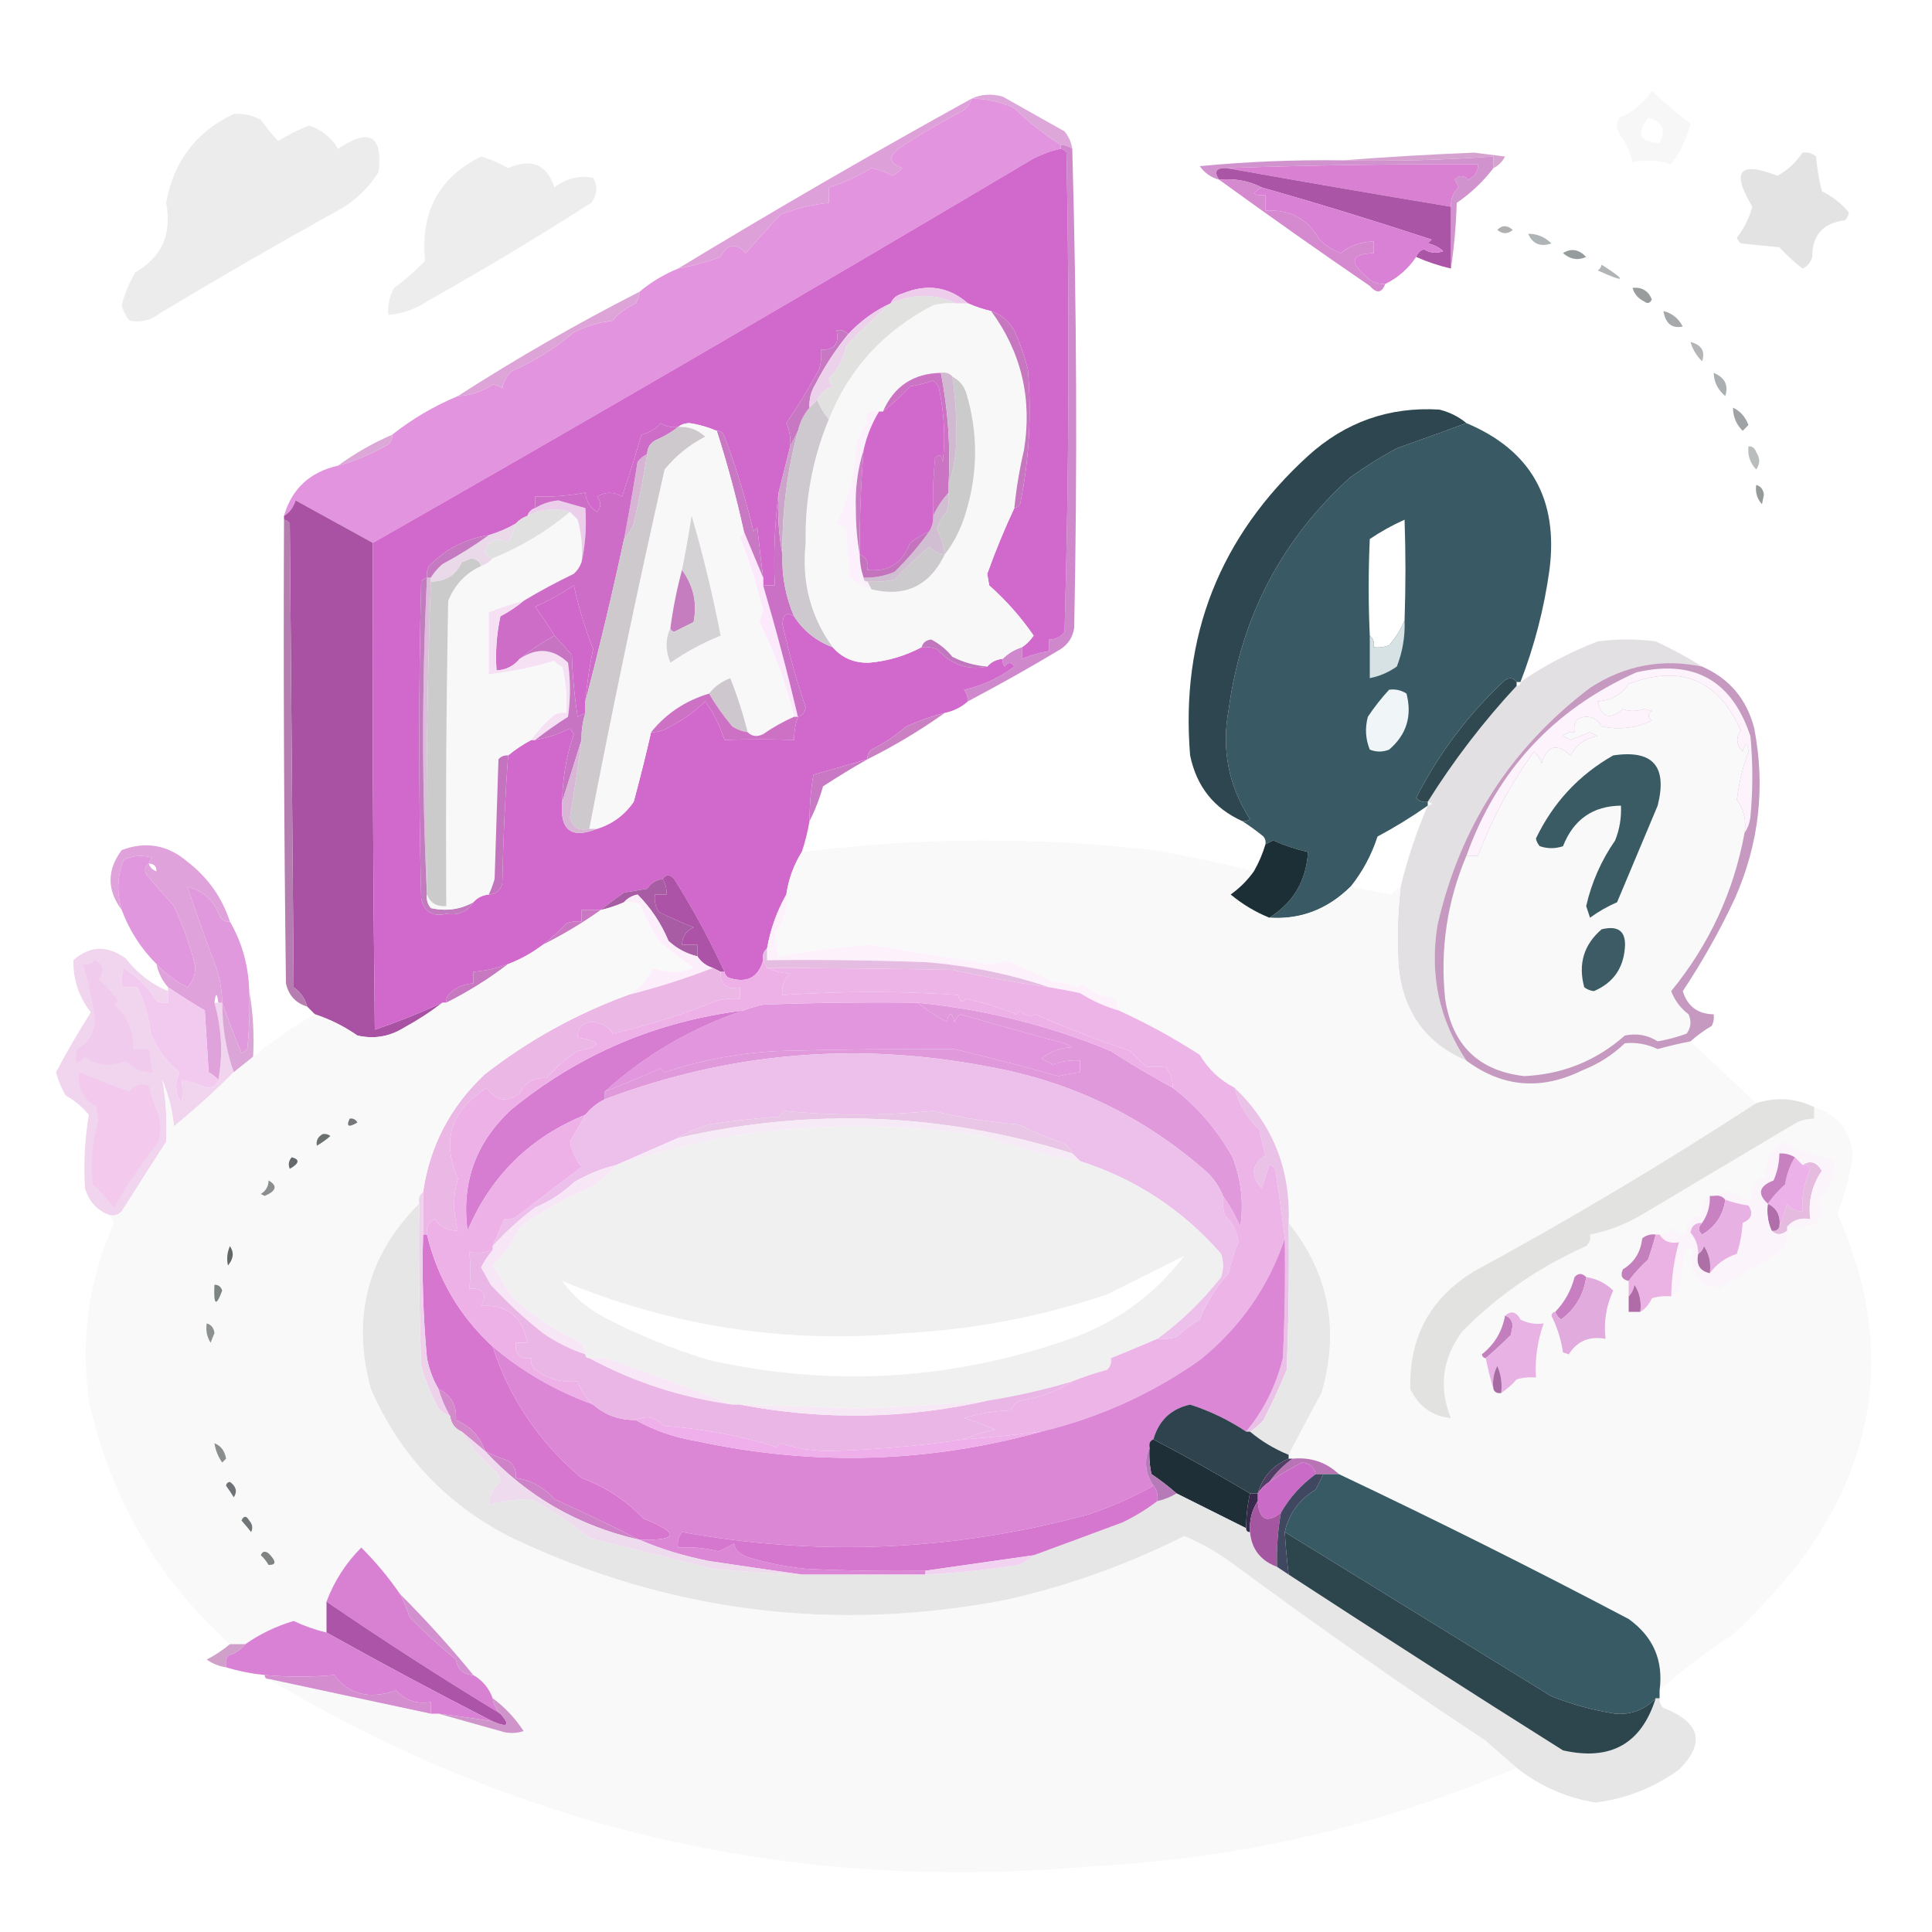 <?xml version="1.0" encoding="UTF-8"?>
<!DOCTYPE svg PUBLIC "-//W3C//DTD SVG 1.1//EN" "http://www.w3.org/Graphics/SVG/1.1/DTD/svg11.dtd">
<svg xmlns="http://www.w3.org/2000/svg" version="1.1" width="500px" height="500px" style="shape-rendering:geometricPrecision; text-rendering:geometricPrecision; image-rendering:optimizeQuality; fill-rule:evenodd; clip-rule:evenodd" xmlns:xlink="http://www.w3.org/1999/xlink">
<g><path style="opacity:0.995" fill="#ececec" d="M 60.5,29.5 C 62.989,29.298 65.323,29.798 67.5,31C 68.889,32.957 70.389,34.79 72,36.5C 74.527,34.903 77.194,33.57 80,32.5C 83.248,33.584 85.748,35.584 87.5,38.5C 95.59,33.04 99.09,35.04 98,44.5C 95.117,49.05 91.284,52.55 86.5,55C 71.337,63.414 56.337,72.081 41.5,81C 39.086,82.885 36.419,83.552 33.5,83C 32.57,81.806 31.903,80.473 31.5,79C 32.276,76.005 33.443,73.172 35,70.5C 41.874,66.558 44.541,60.558 43,52.5C 44.943,41.742 50.776,34.075 60.5,29.5 Z"/></g>
<g><path style="opacity:0.845" fill="#f6f6f6" d="M 427.5,23.5 C 430.729,26.57 434.062,29.404 437.5,32C 436.498,35.913 434.831,39.413 432.5,42.5C 429.152,41.441 425.819,41.275 422.5,42C 421.856,39.26 420.689,36.76 419,34.5C 418.333,33.167 418.333,31.833 419,30.5C 422.582,29.085 425.416,26.752 427.5,23.5 Z M 426.5,30.5 C 430.269,31.424 431.269,33.59 429.5,37C 424.4,36.887 423.4,34.721 426.5,30.5 Z"/></g>
<g><path style="opacity:1" fill="#dda7d9" d="M 251.5,25.5 C 253.966,24.366 256.633,24.199 259.5,25C 264.833,28 270.167,31 275.5,34C 276.582,35.33 277.249,36.83 277.5,38.5C 276.609,37.89 275.609,37.557 274.5,37.5C 270.201,34.767 266.201,31.6 262.5,28C 259.013,26.378 255.346,25.545 251.5,25.5 Z"/></g>
<g><path style="opacity:0.994" fill="#d6a3d0" d="M 386.5,43.5 C 386.5,42.5 386.5,41.5 386.5,40.5C 373.537,41.443 360.537,41.777 347.5,41.5C 358.664,40.632 369.997,39.965 381.5,39.5C 384.167,39.833 386.833,40.167 389.5,40.5C 388.812,41.855 387.812,42.855 386.5,43.5 Z"/></g>
<g><path style="opacity:0.991" fill="#ededed" d="M 124.5,40.5 C 126.963,41.233 129.297,42.233 131.5,43.5C 137.527,40.85 141.527,42.517 143.5,48.5C 146.501,46.156 149.835,45.323 153.5,46C 154.749,48.21 154.582,50.376 153,52.5C 139.095,61.398 124.929,69.898 110.5,78C 107.439,80.035 104.105,81.201 100.5,81.5C 100.298,79.011 100.798,76.677 102,74.5C 104.895,72.392 107.561,70.059 110,67.5C 108.769,54.889 113.602,45.889 124.5,40.5 Z"/></g>
<g><path style="opacity:1" fill="#d193cd" d="M 386.5,43.5 C 383.834,46.999 380.667,49.999 377,52.5C 376.827,58.348 376.327,64.015 375.5,69.5C 375.5,64.167 375.5,58.833 375.5,53.5C 375.383,51.517 376.05,49.85 377.5,48.5C 377.167,47.833 376.833,47.167 376.5,46.5C 377.651,45.269 378.817,45.269 380,46.5C 381.706,45.692 382.539,44.359 382.5,42.5C 360.825,42.422 339.158,42.755 317.5,43.5C 314.752,43.402 314.086,44.402 315.5,46.5C 313.456,45.969 311.789,44.802 310.5,43C 322.806,41.821 335.139,41.321 347.5,41.5C 360.537,41.777 373.537,41.443 386.5,40.5C 386.5,41.5 386.5,42.5 386.5,43.5 Z"/></g>
<g><path style="opacity:0.985" fill="#e3e3e3" d="M 466.5,39.5 C 467.822,39.33 468.989,39.663 470,40.5C 470.256,43.557 470.756,46.557 471.5,49.5C 474.293,50.879 476.626,52.712 478.5,55C 478.355,55.772 478.022,56.439 477.5,57C 471.825,57.673 468.992,60.84 469,66.5C 468.632,67.91 467.799,68.91 466.5,69.5C 464.35,67.851 462.35,66.018 460.5,64C 457.167,63.667 453.833,63.333 450.5,63C 450.043,62.586 449.709,62.086 449.5,61.5C 451.363,59.107 452.696,56.44 453.5,53.5C 447.948,44.276 450.114,41.609 460,45.5C 462.652,44.014 464.818,42.014 466.5,39.5 Z"/></g>
<g><path style="opacity:1" fill="#d980d3" d="M 375.5,53.5 C 356.057,50.276 336.723,46.942 317.5,43.5C 339.158,42.755 360.825,42.422 382.5,42.5C 382.539,44.359 381.706,45.692 380,46.5C 378.817,45.269 377.651,45.269 376.5,46.5C 376.833,47.167 377.167,47.833 377.5,48.5C 376.05,49.85 375.383,51.517 375.5,53.5 Z"/></g>
<g><path style="opacity:1" fill="#d088cc" d="M 274.5,38.5 C 274.5,38.167 274.5,37.833 274.5,37.5C 275.609,37.557 276.609,37.89 277.5,38.5C 278.665,79.665 278.831,120.998 278,162.5C 277.654,164.848 276.487,166.681 274.5,168C 266.611,172.728 258.611,177.228 250.5,181.5C 250.461,180.417 250.127,179.417 249.5,178.5C 254.237,177.444 258.57,175.444 262.5,172.5C 261.726,171.289 260.893,171.289 260,172.5C 259.536,171.906 259.369,171.239 259.5,170.5C 260.899,169.11 262.566,168.11 264.5,167.5C 264.5,168.5 264.5,169.5 264.5,170.5C 266.737,169.551 269.071,168.884 271.5,168.5C 271.5,167.5 271.5,166.5 271.5,165.5C 273.143,165.52 274.476,164.853 275.5,163.5C 276.667,122.171 276.833,80.837 276,39.5C 275.617,38.944 275.117,38.611 274.5,38.5 Z"/></g>
<g><path style="opacity:1" fill="#dea0d8" d="M 251.5,25.5 C 251.092,26.643 250.425,27.643 249.5,28.5C 243.592,31.555 237.925,34.888 232.5,38.5C 229.846,40.572 230.18,42.239 233.5,43.5C 232.758,44.287 231.925,44.953 231,45.5C 229.293,44.541 227.459,43.875 225.5,43.5C 222.033,45.641 218.366,47.308 214.5,48.5C 214.5,49.833 214.5,51.167 214.5,52.5C 210.213,52.947 206.047,53.947 202,55.5C 198.992,58.742 195.992,62.075 193,65.5C 190.426,62.741 188.26,63.074 186.5,66.5C 182.893,67.808 179.226,68.808 175.5,69.5C 200.498,54.332 225.832,39.665 251.5,25.5 Z"/></g>
<g><path style="opacity:1" fill="#ab55a6" d="M 317.5,43.5 C 336.723,46.942 356.057,50.276 375.5,53.5C 375.5,58.833 375.5,64.167 375.5,69.5C 372.402,68.784 369.402,67.784 366.5,66.5C 366.811,65.522 367.478,64.856 368.5,64.5C 370.098,65.485 371.765,65.651 373.5,65C 372.377,63.956 371.044,63.29 369.5,63C 369.833,62.667 370.167,62.333 370.5,62C 355.902,57.185 341.235,52.685 326.5,48.5C 323.155,46.783 319.489,46.116 315.5,46.5C 314.086,44.402 314.752,43.402 317.5,43.5 Z"/></g>
<g><path style="opacity:1" fill="#e295de" d="M 251.5,25.5 C 255.346,25.545 259.013,26.378 262.5,28C 266.201,31.6 270.201,34.767 274.5,37.5C 274.5,37.833 274.5,38.167 274.5,38.5C 272.076,39.031 269.743,39.864 267.5,41C 210.732,74.712 153.732,107.879 96.5,140.5C 89.829,136.831 83.162,133.165 76.5,129.5C 75.943,131.332 74.943,132.665 73.5,133.5C 75.509,126.497 80.175,122.163 87.5,120.5C 92.073,119.213 96.406,117.38 100.5,115C 101.252,114.329 101.586,113.496 101.5,112.5C 106.665,108.414 112.332,105.08 118.5,102.5C 121.801,102.347 124.801,101.347 127.5,99.5C 128.442,99.608 129.275,99.942 130,100.5C 130.242,98.862 131.075,97.362 132.5,96C 138.347,93.486 143.68,90.153 148.5,86C 151.657,84.422 154.991,83.422 158.5,83C 160.151,81.056 162.151,79.556 164.5,78.5C 165.127,77.583 165.461,76.583 165.5,75.5C 168.494,73 171.827,71 175.5,69.5C 179.226,68.808 182.893,67.808 186.5,66.5C 188.26,63.074 190.426,62.741 193,65.5C 195.992,62.075 198.992,58.742 202,55.5C 206.047,53.947 210.213,52.947 214.5,52.5C 214.5,51.167 214.5,49.833 214.5,48.5C 218.366,47.308 222.033,45.641 225.5,43.5C 227.459,43.875 229.293,44.541 231,45.5C 231.925,44.953 232.758,44.287 233.5,43.5C 230.18,42.239 229.846,40.572 232.5,38.5C 237.925,34.888 243.592,31.555 249.5,28.5C 250.425,27.643 251.092,26.643 251.5,25.5 Z"/></g>
<g><path style="opacity:1" fill="#d58ad0" d="M 315.5,46.5 C 319.489,46.116 323.155,46.783 326.5,48.5C 323.814,49.988 324.147,50.655 327.5,50.5C 327.5,51.833 327.5,53.167 327.5,54.5C 333.771,54.134 338.438,56.634 341.5,62C 343.076,63.577 344.909,64.744 347,65.5C 349.476,63.513 352.31,62.513 355.5,62.5C 355.5,63.5 355.5,64.5 355.5,65.5C 349.738,65.698 349.071,67.698 353.5,71.5C 354.85,72.95 356.516,73.617 358.5,73.5C 357.611,75.859 356.278,76.025 354.5,74C 341.32,64.97 328.32,55.804 315.5,46.5 Z"/></g>
<g><path style="opacity:0.792" fill="#9a9b9d" d="M 387.5,59.5 C 388.708,58.218 390.042,58.218 391.5,59.5C 390.192,60.626 388.858,60.626 387.5,59.5 Z"/></g>
<g><path style="opacity:1" fill="#d981d4" d="M 326.5,48.5 C 341.235,52.685 355.902,57.185 370.5,62C 370.167,62.333 369.833,62.667 369.5,63C 371.044,63.29 372.377,63.956 373.5,65C 371.765,65.651 370.098,65.485 368.5,64.5C 367.478,64.856 366.811,65.522 366.5,66.5C 364.451,69.55 361.784,71.883 358.5,73.5C 356.516,73.617 354.85,72.95 353.5,71.5C 349.071,67.698 349.738,65.698 355.5,65.5C 355.5,64.5 355.5,63.5 355.5,62.5C 352.31,62.513 349.476,63.513 347,65.5C 344.909,64.744 343.076,63.577 341.5,62C 338.438,56.634 333.771,54.134 327.5,54.5C 327.5,53.167 327.5,51.833 327.5,50.5C 324.147,50.655 323.814,49.988 326.5,48.5 Z"/></g>
<g><path style="opacity:0.761" fill="#969d9f" d="M 395.5,60.5 C 397.842,60.504 399.842,61.337 401.5,63C 398.625,63.961 396.625,63.128 395.5,60.5 Z"/></g>
<g><path style="opacity:0.945" fill="#909597" d="M 404.5,65.5 C 406.605,64.181 408.605,64.514 410.5,66.5C 408.383,67.469 406.383,67.136 404.5,65.5 Z"/></g>
<g><path style="opacity:0.694" fill="#8f9596" d="M 414.5,68.5 C 421.154,72.788 420.82,73.288 413.5,70C 414.056,69.617 414.389,69.117 414.5,68.5 Z"/></g>
<g><path style="opacity:0.949" fill="#939898" d="M 422.5,74.5 C 424.912,74.244 426.579,75.244 427.5,77.5C 426.998,78.521 426.332,78.688 425.5,78C 423.937,77.241 422.937,76.074 422.5,74.5 Z"/></g>
<g><path style="opacity:0.935" fill="#a0a4a7" d="M 430.5,80.5 C 432.729,81.055 434.395,82.389 435.5,84.5C 432.695,85.088 431.028,83.755 430.5,80.5 Z"/></g>
<g><path style="opacity:0.698" fill="#929597" d="M 437.5,88.5 C 440.361,89.237 441.361,90.904 440.5,93.5C 439.048,92.06 438.048,90.394 437.5,88.5 Z"/></g>
<g><path style="opacity:1" fill="#dda5d7" d="M 165.5,75.5 C 165.461,76.583 165.127,77.583 164.5,78.5C 162.151,79.556 160.151,81.056 158.5,83C 154.991,83.422 151.657,84.422 148.5,86C 143.68,90.153 138.347,93.486 132.5,96C 131.075,97.362 130.242,98.862 130,100.5C 129.275,99.942 128.442,99.608 127.5,99.5C 124.801,101.347 121.801,102.347 118.5,102.5C 133.669,92.745 149.336,83.745 165.5,75.5 Z"/></g>
<g><path style="opacity:0.886" fill="#9fa6a8" d="M 443.5,96.5 C 446.393,97.688 447.393,99.688 446.5,102.5C 444.585,100.929 443.585,98.929 443.5,96.5 Z"/></g>
<g><path style="opacity:0.945" fill="#999ea0" d="M 448.5,105.5 C 450.384,106.382 451.717,107.882 452.5,110C 452,110.5 451.5,111 451,111.5C 449.337,109.842 448.504,107.842 448.5,105.5 Z"/></g>
<g><path style="opacity:0.765" fill="#a5a8a9" d="M 452.5,115.5 C 453.497,115.47 454.164,115.97 454.5,117C 455.547,118.578 455.547,120.078 454.5,121.5C 452.914,119.827 452.247,117.827 452.5,115.5 Z"/></g>
<g><path style="opacity:1" fill="#dba8d8" d="M 101.5,112.5 C 101.586,113.496 101.252,114.329 100.5,115C 96.406,117.38 92.073,119.213 87.5,120.5C 91.833,117.331 96.5,114.664 101.5,112.5 Z"/></g>
<g><path style="opacity:0.776" fill="#777e7c" d="M 454.5,125.5 C 455.649,125.791 456.316,126.624 456.5,128C 456.333,128.833 456.167,129.667 456,130.5C 454.731,129.095 454.231,127.429 454.5,125.5 Z"/></g>
<g><path style="opacity:1" fill="#395a64" d="M 379.5,109.5 C 396.186,116.518 403.353,129.185 401,147.5C 399.617,157.478 397.117,167.145 393.5,176.5C 393.167,176.5 392.833,176.5 392.5,176.5C 391.749,175.427 390.749,175.26 389.5,176C 380.007,184.833 372.341,194.999 366.5,206.5C 367.325,207.386 368.325,207.719 369.5,207.5C 369.5,207.833 369.5,208.167 369.5,208.5C 365.362,211.406 361.029,214.073 356.5,216.5C 354.936,221.298 352.603,225.631 349.5,229.5C 343.512,235.377 336.512,238.044 328.5,237.5C 334.747,233.578 338.081,227.911 338.5,220.5C 335.427,219.801 332.427,218.801 329.5,217.5C 328.817,217.863 328.15,218.196 327.5,218.5C 327.631,217.761 327.464,217.094 327,216.5C 325.188,215.023 323.355,213.69 321.5,212.5C 322.239,212.631 322.906,212.464 323.5,212C 317.897,203.283 316.063,193.783 318,183.5C 321.241,159.553 331.741,139.553 349.5,123.5C 353.332,120.75 357.332,118.25 361.5,116C 367.736,113.799 373.736,111.632 379.5,109.5 Z M 363.5,160.5 C 362.582,162.82 361.248,164.987 359.5,167C 358.207,167.49 356.873,167.657 355.5,167.5C 355.737,166.209 355.404,165.209 354.5,164.5C 354.119,156.122 354.119,147.788 354.5,139.5C 357.339,137.58 360.339,135.913 363.5,134.5C 363.802,143.115 363.802,151.781 363.5,160.5 Z"/></g>
<g><path style="opacity:1" fill="#a952a3" d="M 96.5,140.5 C 96.348,182.294 96.515,224.294 97,266.5C 102.945,264.462 108.778,262.129 114.5,259.5C 111.402,261.892 108.069,264.058 104.5,266C 100.782,268.298 96.782,268.965 92.5,268C 89.09,265.628 85.423,263.795 81.5,262.5C 80.833,261.833 80.167,261.167 79.5,260.5C 78.969,258.456 77.802,256.789 76,255.5C 75.667,215.5 75.333,175.5 75,135.5C 74.617,134.944 74.117,134.611 73.5,134.5C 73.5,134.167 73.5,133.833 73.5,133.5C 74.943,132.665 75.943,131.332 76.5,129.5C 83.162,133.165 89.829,136.831 96.5,140.5 Z"/></g>
<g><path style="opacity:1" fill="#b57db0" d="M 73.5,134.5 C 74.117,134.611 74.617,134.944 75,135.5C 75.333,175.5 75.667,215.5 76,255.5C 77.802,256.789 78.969,258.456 79.5,260.5C 76.539,259.607 74.706,257.607 74,254.5C 73.5,214.501 73.333,174.501 73.5,134.5 Z"/></g>
<g><path style="opacity:1" fill="#2d464f" d="M 379.5,109.5 C 373.736,111.632 367.736,113.799 361.5,116C 357.332,118.25 353.332,120.75 349.5,123.5C 331.741,139.553 321.241,159.553 318,183.5C 316.063,193.783 317.897,203.283 323.5,212C 322.906,212.464 322.239,212.631 321.5,212.5C 314.167,209.208 309.667,203.542 308,195.5C 305.466,164.726 315.632,138.892 338.5,118C 348.172,109.221 359.505,105.221 372.5,106C 375.174,106.67 377.507,107.837 379.5,109.5 Z"/></g>
<g><path style="opacity:1" fill="#d168cb" d="M 274.5,38.5 C 275.117,38.611 275.617,38.944 276,39.5C 276.833,80.837 276.667,122.171 275.5,163.5C 274.476,164.853 273.143,165.52 271.5,165.5C 271.5,166.5 271.5,167.5 271.5,168.5C 269.071,168.884 266.737,169.551 264.5,170.5C 264.5,169.5 264.5,168.5 264.5,167.5C 265.66,166.735 266.66,165.735 267.5,164.5C 264.224,159.721 260.391,155.388 256,151.5C 255.833,150.5 255.667,149.5 255.5,148.5C 257.58,142.681 259.913,137.014 262.5,131.5C 263.117,131.389 263.617,131.056 264,130.5C 266.357,118.939 267.024,107.272 266,95.5C 265.116,92.065 263.949,88.732 262.5,85.5C 261.069,83.062 259.069,81.396 256.5,80.5C 254.421,80.029 252.421,79.363 250.5,78.5C 245.522,74.166 239.855,73.332 233.5,76C 232.058,76.377 231.058,77.21 230.5,78.5C 226.332,80.423 222.665,83.09 219.5,86.5C 218.791,85.596 217.791,85.263 216.5,85.5C 217.244,88.95 215.91,90.616 212.5,90.5C 212.66,92.199 212.494,93.866 212,95.5C 209.419,100.331 206.585,104.998 203.5,109.5C 204.348,111.409 204.682,113.409 204.5,115.5C 203.49,119.614 202.49,123.614 201.5,127.5C 200.508,135.316 200.174,143.316 200.5,151.5C 199.5,151.5 198.5,151.5 197.5,151.5C 197.5,150.833 197.5,150.167 197.5,149.5C 196.965,145.181 196.465,140.848 196,136.5C 195.667,136.833 195.333,137.167 195,137.5C 193.049,129.204 190.549,121.038 187.5,113C 187.164,111.97 186.497,111.47 185.5,111.5C 183.266,110.553 180.932,109.886 178.5,109.5C 177.274,109.52 176.274,109.853 175.5,110.5C 173.856,110.714 172.356,110.38 171,109.5C 169.663,111.004 167.996,112.004 166,112.5C 164.464,117.82 162.797,123.154 161,128.5C 158.861,127.231 156.695,127.231 154.5,128.5C 155.645,129.891 155.645,131.224 154.5,132.5C 152.679,131.272 151.679,129.606 151.5,127.5C 147.215,128.295 142.881,128.628 138.5,128.5C 138.5,129.5 138.5,130.5 138.5,131.5C 137.5,131.833 136.833,132.5 136.5,133.5C 135.29,133.932 134.29,134.599 133.5,135.5C 131.313,136.758 128.98,137.758 126.5,138.5C 120.474,139.43 115.307,142.097 111,146.5C 110.517,147.448 110.351,148.448 110.5,149.5C 109.883,149.611 109.383,149.944 109,150.5C 108.333,177.833 108.333,205.167 109,232.5C 109.683,235.962 111.849,237.295 115.5,236.5C 118.611,236.988 120.944,235.988 122.5,233.5C 123.514,232.326 124.847,231.66 126.5,231.5C 128.411,231.426 129.578,230.426 130,228.5C 130.211,217.454 130.711,206.454 131.5,195.5C 133.322,193.99 135.322,192.657 137.5,191.5C 137.833,191.5 138.167,191.5 138.5,191.5C 141.643,190.963 144.643,189.963 147.5,188.5C 147.833,189 148.167,189.5 148.5,190C 146.55,195.679 145.55,201.513 145.5,207.5C 144.828,214.842 147.828,217.175 154.5,214.5C 158.479,213.261 161.646,210.928 164,207.5C 165.655,201.4 167.155,195.4 168.5,189.5C 170.308,189.509 171.975,189.009 173.5,188C 176.834,186.28 179.834,184.114 182.5,181.5C 184.653,184.54 186.32,187.873 187.5,191.5C 193.404,191.296 199.404,191.296 205.5,191.5C 205.517,189.435 205.85,187.435 206.5,185.5C 207.649,185.209 208.316,184.376 208.5,183C 206.109,175.934 204.109,168.768 202.5,161.5C 202.65,158.971 203.65,158.305 205.5,159.5C 207.937,163.269 211.271,165.936 215.5,167.5C 217.958,170.307 221.125,171.641 225,171.5C 229.787,171.07 234.287,169.737 238.5,167.5C 239.873,167.343 241.207,167.51 242.5,168C 246.232,172.04 250.565,173.54 255.5,172.5C 256.514,171.326 257.847,170.66 259.5,170.5C 259.369,171.239 259.536,171.906 260,172.5C 260.893,171.289 261.726,171.289 262.5,172.5C 258.57,175.444 254.237,177.444 249.5,178.5C 250.127,179.417 250.461,180.417 250.5,181.5C 248.819,183.008 246.819,184.008 244.5,184.5C 241.097,185.363 237.764,186.53 234.5,188C 231.772,190.392 228.772,192.392 225.5,194C 224.748,194.671 224.414,195.504 224.5,196.5C 219.833,197.833 215.167,199.167 210.5,200.5C 209.838,204.466 209.505,208.466 209.5,212.5C 209.037,215.221 208.371,217.888 207.5,220.5C 205.405,223.876 204.071,227.542 203.5,231.5C 201.065,235.799 199.398,240.465 198.5,245.5C 197.596,246.209 197.263,247.209 197.5,248.5C 196.214,253.078 193.214,254.578 188.5,253C 187.944,252.617 187.611,252.117 187.5,251.5C 183.705,243.246 179.372,235.246 174.5,227.5C 173.386,226.224 172.386,226.224 171.5,227.5C 169.804,227.685 168.471,228.519 167.5,230C 165.5,230.333 163.5,230.667 161.5,231C 159.336,232.491 157.336,233.991 155.5,235.5C 153.833,235.5 152.167,235.5 150.5,235.5C 150.5,236.5 150.5,237.5 150.5,238.5C 149.127,238.343 147.793,238.51 146.5,239C 144.572,241.091 142.572,242.924 140.5,244.5C 137.738,246.596 134.738,248.262 131.5,249.5C 128.598,250.578 125.598,251.244 122.5,251.5C 122.5,252.5 122.5,253.5 122.5,254.5C 120.217,254.608 118.217,255.441 116.5,257C 115.748,257.671 115.414,258.504 115.5,259.5C 115.167,259.5 114.833,259.5 114.5,259.5C 108.778,262.129 102.945,264.462 97,266.5C 96.515,224.294 96.348,182.294 96.5,140.5C 153.732,107.879 210.732,74.712 267.5,41C 269.743,39.864 272.076,39.031 274.5,38.5 Z"/></g>
<g><path style="opacity:1" fill="#dbbeda" d="M 110.5,149.5 C 110.833,149.5 111.167,149.5 111.5,149.5C 111.5,149.833 111.5,150.167 111.5,150.5C 110.526,177.468 110.193,204.468 110.5,231.5C 109.18,204.294 109.18,176.961 110.5,149.5 Z"/></g>
<g><path style="opacity:1" fill="#c27bbf" d="M 110.5,149.5 C 109.18,176.961 109.18,204.294 110.5,231.5C 110.33,232.822 110.663,233.989 111.5,235C 115.433,235.884 119.099,235.384 122.5,233.5C 120.944,235.988 118.611,236.988 115.5,236.5C 111.849,237.295 109.683,235.962 109,232.5C 108.333,205.167 108.333,177.833 109,150.5C 109.383,149.944 109.883,149.611 110.5,149.5 Z"/></g>
<g><path style="opacity:1" fill="#d068cb" d="M 151.5,181.5 C 151.5,182.5 151.5,183.5 151.5,184.5C 150.85,184.804 150.183,185.137 149.5,185.5C 148.671,180.198 148.171,174.864 148,169.5C 146.483,167.76 144.983,166.094 143.5,164.5C 141.978,161.971 140.311,159.471 138.5,157C 142.012,155.459 145.345,153.626 148.5,151.5C 149.731,157.129 151.398,162.629 153.5,168C 152.561,172.469 151.894,176.969 151.5,181.5 Z"/></g>
<g><path style="opacity:1" fill="#f9f8f9" d="M 147.5,132.5 C 148.151,133.091 148.818,133.757 149.5,134.5C 150.489,138.107 150.823,141.774 150.5,145.5C 150.092,146.643 149.425,147.643 148.5,148.5C 144.015,150.653 139.682,152.986 135.5,155.5C 132.381,156.317 129.381,157.317 126.5,158.5C 126.5,163.833 126.5,169.167 126.5,174.5C 132.391,173.798 138.058,172.632 143.5,171C 144.025,171.692 144.692,172.192 145.5,172.5C 146.491,176.445 146.824,180.445 146.5,184.5C 145.448,184.351 144.448,184.517 143.5,185C 141.146,186.972 139.146,189.139 137.5,191.5C 135.322,192.657 133.322,193.99 131.5,195.5C 130.504,195.414 129.671,195.748 129,196.5C 128.667,206.833 128.333,217.167 128,227.5C 127.59,228.901 127.09,230.234 126.5,231.5C 124.847,231.66 123.514,232.326 122.5,233.5C 119.099,235.384 115.433,235.884 111.5,235C 110.663,233.989 110.33,232.822 110.5,231.5C 111.374,233.69 113.041,234.69 115.5,234.5C 115.333,208.165 115.5,181.831 116,155.5C 117.714,151.29 120.547,148.29 124.5,146.5C 125.71,146.068 126.71,145.401 127.5,144.5C 134.838,141.503 141.505,137.503 147.5,132.5 Z"/></g>
<g><path style="opacity:1" fill="#cccbcc" d="M 124.5,146.5 C 120.547,148.29 117.714,151.29 116,155.5C 115.5,181.831 115.333,208.165 115.5,234.5C 113.041,234.69 111.374,233.69 110.5,231.5C 110.193,204.468 110.526,177.468 111.5,150.5C 115.306,150.498 117.973,148.831 119.5,145.5C 120.333,145.167 121.167,144.833 122,144.5C 123.376,144.684 124.209,145.351 124.5,146.5 Z"/></g>
<g><path style="opacity:1" fill="#fceafc" d="M 192.5,137.5 C 194.167,141.5 195.833,145.5 197.5,149.5C 197.5,150.167 197.5,150.833 197.5,151.5C 200.818,162.774 203.818,174.107 206.5,185.5C 206.167,185.5 205.833,185.5 205.5,185.5C 203.486,176.971 200.486,168.805 196.5,161C 196.833,160 197.167,159 197.5,158C 195.87,151.478 193.87,145.145 191.5,139C 192.056,138.617 192.389,138.117 192.5,137.5 Z"/></g>
<g><path style="opacity:1" fill="#ca71c5" d="M 201.5,127.5 C 201.179,133.026 201.512,138.36 202.5,143.5C 202.31,149.096 203.31,154.429 205.5,159.5C 203.65,158.305 202.65,158.971 202.5,161.5C 204.109,168.768 206.109,175.934 208.5,183C 208.316,184.376 207.649,185.209 206.5,185.5C 203.818,174.107 200.818,162.774 197.5,151.5C 198.5,151.5 199.5,151.5 200.5,151.5C 200.174,143.316 200.508,135.316 201.5,127.5 Z"/></g>
<g><path style="opacity:1" fill="#e9d9e9" d="M 133.5,135.5 C 132.989,137.195 132.322,138.861 131.5,140.5C 128.758,138.97 126.758,139.636 125.5,142.5C 125.747,143.713 126.414,144.38 127.5,144.5C 126.71,145.401 125.71,146.068 124.5,146.5C 124.209,145.351 123.376,144.684 122,144.5C 121.167,144.833 120.333,145.167 119.5,145.5C 117.973,148.831 115.306,150.498 111.5,150.5C 111.5,150.167 111.5,149.833 111.5,149.5C 112.29,148.206 113.29,147.039 114.5,146C 118.732,143.725 122.732,141.225 126.5,138.5C 128.98,137.758 131.313,136.758 133.5,135.5 Z"/></g>
<g><path style="opacity:1" fill="#f9f8f9" d="M 247.5,78.5 C 248.5,78.5 249.5,78.5 250.5,78.5C 252.421,79.363 254.421,80.029 256.5,80.5C 264.334,91.176 267.167,103.176 265,116.5C 263.84,121.453 263.007,126.453 262.5,131.5C 259.913,137.014 257.58,142.681 255.5,148.5C 255.667,149.5 255.833,150.5 256,151.5C 260.391,155.388 264.224,159.721 267.5,164.5C 266.66,165.735 265.66,166.735 264.5,167.5C 262.566,168.11 260.899,169.11 259.5,170.5C 257.847,170.66 256.514,171.326 255.5,172.5C 252.353,172.263 249.353,171.43 246.5,170C 244.946,168.108 243.112,166.608 241,165.5C 239.699,165.639 238.866,166.305 238.5,167.5C 234.287,169.737 229.787,171.07 225,171.5C 221.125,171.641 217.958,170.307 215.5,167.5C 209.749,159.549 207.416,150.549 208.5,140.5C 208.281,129.385 210.281,118.718 214.5,108.5C 219.715,95.441 228.715,85.607 241.5,79C 243.473,78.504 245.473,78.338 247.5,78.5 Z"/></g>
<g><path style="opacity:1" fill="#cccacd" d="M 244.5,143.5 C 240.555,151.64 234.221,154.64 225.5,152.5C 225.167,151.833 224.833,151.167 224.5,150.5C 226.857,150.663 229.19,150.497 231.5,150C 234.375,146.956 237.375,144.123 240.5,141.5C 241.622,142.63 242.956,143.297 244.5,143.5 Z"/></g>
<g><path style="opacity:1" fill="#c579c1" d="M 126.5,138.5 C 122.732,141.225 118.732,143.725 114.5,146C 113.29,147.039 112.29,148.206 111.5,149.5C 111.167,149.5 110.833,149.5 110.5,149.5C 110.351,148.448 110.517,147.448 111,146.5C 115.307,142.097 120.474,139.43 126.5,138.5 Z"/></g>
<g><path style="opacity:1" fill="#fcf0fc" d="M 227.5,106.5 C 225.607,109.618 224.274,112.951 223.5,116.5C 221.948,121.401 221.281,126.568 221.5,132C 221.501,136.015 221.835,139.849 222.5,143.5C 222.517,145.565 222.85,147.565 223.5,149.5C 223.5,150.167 223.833,150.5 224.5,150.5C 224.833,151.167 225.167,151.833 225.5,152.5C 223.574,151.758 221.741,150.758 220,149.5C 219.667,145.167 219.333,140.833 219,136.5C 218.08,136.07 217.247,135.736 216.5,135.5C 219.593,129.268 221.26,122.601 221.5,115.5C 222.205,113.328 223.205,111.328 224.5,109.5C 223.538,107.117 224.538,106.117 227.5,106.5 Z"/></g>
<g><path style="opacity:1" fill="#d2bed2" d="M 245.5,127.5 C 245.66,129.199 245.494,130.866 245,132.5C 243.779,133.774 242.946,135.274 242.5,137C 243.609,139.047 244.276,141.213 244.5,143.5C 242.956,143.297 241.622,142.63 240.5,141.5C 237.375,144.123 234.375,146.956 231.5,150C 229.19,150.497 226.857,150.663 224.5,150.5C 223.833,150.5 223.5,150.167 223.5,149.5C 226.271,149.579 228.937,149.079 231.5,148C 234.873,144.708 237.873,141.208 240.5,137.5C 241.234,136.292 241.567,134.959 241.5,133.5C 242.545,131.23 243.879,129.23 245.5,127.5 Z"/></g>
<g><path style="opacity:1" fill="#c374bd" d="M 240.5,137.5 C 237.873,141.208 234.873,144.708 231.5,148C 228.937,149.079 226.271,149.579 223.5,149.5C 222.85,147.565 222.517,145.565 222.5,143.5C 224.176,144.183 224.843,145.517 224.5,147.5C 229.941,148.074 233.608,145.741 235.5,140.5C 237.121,139.305 238.787,138.305 240.5,137.5 Z"/></g>
<g><path style="opacity:1" fill="#cca4c9" d="M 206.5,111.5 C 203.694,121.952 202.36,132.618 202.5,143.5C 201.512,138.36 201.179,133.026 201.5,127.5C 202.49,123.614 203.49,119.614 204.5,115.5C 205.167,114.167 205.833,112.833 206.5,111.5 Z"/></g>
<g><path style="opacity:1" fill="#d7b3d4" d="M 167.5,117.5 C 166.528,123.594 165.362,129.594 164,135.5C 163.392,137.066 162.558,138.4 161.5,139.5C 162.772,132.867 163.939,126.201 165,119.5C 165.708,118.619 166.542,117.953 167.5,117.5 Z"/></g>
<g><path style="opacity:1" fill="#e1e0e0" d="M 147.5,132.5 C 141.505,137.503 134.838,141.503 127.5,144.5C 126.414,144.38 125.747,143.713 125.5,142.5C 126.758,139.636 128.758,138.97 131.5,140.5C 132.322,138.861 132.989,137.195 133.5,135.5C 134.29,134.599 135.29,133.932 136.5,133.5C 140.105,131.705 143.772,131.372 147.5,132.5 Z"/></g>
<g><path style="opacity:1" fill="#eaceea" d="M 150.5,145.5 C 150.823,141.774 150.489,138.107 149.5,134.5C 148.818,133.757 148.151,133.091 147.5,132.5C 143.772,131.372 140.105,131.705 136.5,133.5C 136.833,132.5 137.5,131.833 138.5,131.5C 140.307,130.385 142.307,129.719 144.5,129.5C 146.841,130.182 149.174,130.849 151.5,131.5C 151.819,136.363 151.486,141.03 150.5,145.5 Z"/></g>
<g><path style="opacity:1" fill="#c97cc3" d="M 223.5,116.5 C 222.782,125.482 222.448,134.482 222.5,143.5C 221.835,139.849 221.501,136.015 221.5,132C 221.281,126.568 221.948,121.401 223.5,116.5 Z"/></g>
<g><path style="opacity:1" fill="#ce6dc7" d="M 175.5,110.5 C 173.727,111.892 171.727,113.059 169.5,114C 168.177,114.816 167.511,115.983 167.5,117.5C 166.542,117.953 165.708,118.619 165,119.5C 163.939,126.201 162.772,132.867 161.5,139.5C 158.461,153.654 155.127,167.654 151.5,181.5C 151.894,176.969 152.561,172.469 153.5,168C 151.398,162.629 149.731,157.129 148.5,151.5C 145.345,153.626 142.012,155.459 138.5,157C 140.311,159.471 141.978,161.971 143.5,164.5C 140.286,166.267 137.286,168.267 134.5,170.5C 132.947,172.385 130.947,173.385 128.5,173.5C 128.173,168.786 128.507,164.12 129.5,159.5C 131.711,158.34 133.711,157.007 135.5,155.5C 139.682,152.986 144.015,150.653 148.5,148.5C 149.425,147.643 150.092,146.643 150.5,145.5C 151.486,141.03 151.819,136.363 151.5,131.5C 149.174,130.849 146.841,130.182 144.5,129.5C 142.307,129.719 140.307,130.385 138.5,131.5C 138.5,130.5 138.5,129.5 138.5,128.5C 142.881,128.628 147.215,128.295 151.5,127.5C 151.679,129.606 152.679,131.272 154.5,132.5C 155.645,131.224 155.645,129.891 154.5,128.5C 156.695,127.231 158.861,127.231 161,128.5C 162.797,123.154 164.464,117.82 166,112.5C 167.996,112.004 169.663,111.004 171,109.5C 172.356,110.38 173.856,110.714 175.5,110.5 Z"/></g>
<g><path style="opacity:1" fill="#cdc9ce" d="M 211.5,103.5 C 212.241,105.354 213.241,107.021 214.5,108.5C 210.281,118.718 208.281,129.385 208.5,140.5C 207.416,150.549 209.749,159.549 215.5,167.5C 211.271,165.936 207.937,163.269 205.5,159.5C 203.31,154.429 202.31,149.096 202.5,143.5C 202.36,132.618 203.694,121.952 206.5,111.5C 207.015,109.249 208.015,107.249 209.5,105.5C 210.167,104.833 210.833,104.167 211.5,103.5 Z"/></g>
<g><path style="opacity:1" fill="#cb74c3" d="M 243.5,96.5 C 245.357,106.03 246.024,115.697 245.5,125.5C 245.5,126.167 245.5,126.833 245.5,127.5C 243.879,129.23 242.545,131.23 241.5,133.5C 241.334,128.489 241.501,123.489 242,118.5C 243.016,117.366 243.683,117.699 244,119.5C 244.689,113.118 244.355,106.785 243,100.5C 242.692,99.692 242.192,99.025 241.5,98.5C 239.556,99.189 237.556,99.689 235.5,100C 233.297,102.372 230.963,104.539 228.5,106.5C 231.37,99.963 236.37,96.629 243.5,96.5 Z"/></g>
<g><path style="opacity:1" fill="#cccbcb" d="M 246.5,97.5 C 248.173,98.343 249.34,99.676 250,101.5C 253.134,111.794 253.134,122.127 250,132.5C 248.812,136.613 246.979,140.28 244.5,143.5C 244.276,141.213 243.609,139.047 242.5,137C 242.946,135.274 243.779,133.774 245,132.5C 245.494,130.866 245.66,129.199 245.5,127.5C 245.5,126.833 245.5,126.167 245.5,125.5C 247.046,120.767 247.713,115.767 247.5,110.5C 247.438,106.118 247.105,101.784 246.5,97.5 Z"/></g>
<g><path style="opacity:1" fill="#c978c3" d="M 185.5,111.5 C 186.497,111.47 187.164,111.97 187.5,113C 190.549,121.038 193.049,129.204 195,137.5C 195.333,137.167 195.667,136.833 196,136.5C 196.465,140.848 196.965,145.181 197.5,149.5C 195.833,145.5 194.167,141.5 192.5,137.5C 190.569,128.709 188.236,120.043 185.5,111.5 Z"/></g>
<g><path style="opacity:1" fill="#d168cb" d="M 241.5,133.5 C 241.567,134.959 241.234,136.292 240.5,137.5C 238.787,138.305 237.121,139.305 235.5,140.5C 233.608,145.741 229.941,148.074 224.5,147.5C 224.843,145.517 224.176,144.183 222.5,143.5C 222.448,134.482 222.782,125.482 223.5,116.5C 224.274,112.951 225.607,109.618 227.5,106.5C 227.833,106.5 228.167,106.5 228.5,106.5C 230.963,104.539 233.297,102.372 235.5,100C 237.556,99.689 239.556,99.189 241.5,98.5C 242.192,99.025 242.692,99.692 243,100.5C 244.355,106.785 244.689,113.118 244,119.5C 243.683,117.699 243.016,117.366 242,118.5C 241.501,123.489 241.334,128.489 241.5,133.5 Z"/></g>
<g><path style="opacity:1" fill="#d1bad1" d="M 243.5,96.5 C 244.791,96.263 245.791,96.596 246.5,97.5C 247.105,101.784 247.438,106.118 247.5,110.5C 247.713,115.767 247.046,120.767 245.5,125.5C 246.024,115.697 245.357,106.03 243.5,96.5 Z"/></g>
<g><path style="opacity:1" fill="#c877c3" d="M 219.5,86.5 C 216.212,90.52 213.379,94.853 211,99.5C 209.872,101.345 209.372,103.345 209.5,105.5C 208.015,107.249 207.015,109.249 206.5,111.5C 205.833,112.833 205.167,114.167 204.5,115.5C 204.682,113.409 204.348,111.409 203.5,109.5C 206.585,104.998 209.419,100.331 212,95.5C 212.494,93.866 212.66,92.199 212.5,90.5C 215.91,90.616 217.244,88.95 216.5,85.5C 217.791,85.263 218.791,85.596 219.5,86.5 Z"/></g>
<g><path style="opacity:1" fill="#ebd1ea" d="M 230.5,78.5 C 226.562,81.935 222.729,85.602 219,89.5C 218.367,92.798 216.867,95.631 214.5,98C 214.645,98.772 214.978,99.439 215.5,100C 213.676,100.66 212.343,101.827 211.5,103.5C 210.833,104.167 210.167,104.833 209.5,105.5C 209.372,103.345 209.872,101.345 211,99.5C 213.379,94.853 216.212,90.52 219.5,86.5C 222.665,83.09 226.332,80.423 230.5,78.5 Z"/></g>
<g><path style="opacity:1" fill="#c777c0" d="M 256.5,80.5 C 259.069,81.396 261.069,83.062 262.5,85.5C 263.949,88.732 265.116,92.065 266,95.5C 267.024,107.272 266.357,118.939 264,130.5C 263.617,131.056 263.117,131.389 262.5,131.5C 263.007,126.453 263.84,121.453 265,116.5C 267.167,103.176 264.334,91.176 256.5,80.5 Z"/></g>
<g><path style="opacity:1" fill="#e1e1e0" d="M 247.5,78.5 C 245.473,78.338 243.473,78.504 241.5,79C 228.715,85.607 219.715,95.441 214.5,108.5C 213.241,107.021 212.241,105.354 211.5,103.5C 212.343,101.827 213.676,100.66 215.5,100C 214.978,99.439 214.645,98.772 214.5,98C 216.867,95.631 218.367,92.798 219,89.5C 222.729,85.602 226.562,81.935 230.5,78.5C 236.304,75.952 241.97,75.952 247.5,78.5 Z"/></g>
<g><path style="opacity:1" fill="#edccec" d="M 250.5,78.5 C 249.5,78.5 248.5,78.5 247.5,78.5C 241.97,75.952 236.304,75.952 230.5,78.5C 231.058,77.21 232.058,76.377 233.5,76C 239.855,73.332 245.522,74.166 250.5,78.5 Z"/></g>
<g><path style="opacity:0.99" fill="#e2e0e2" d="M 440.5,172.5 C 430.11,170.346 420.444,172.179 411.5,178C 390.934,193.606 377.767,214.106 372,239.5C 369.949,252.278 372.449,263.945 379.5,274.5C 369.086,270.063 363.253,262.063 362,250.5C 361.501,243.486 361.668,236.486 362.5,229.5C 364.237,222.29 366.57,215.29 369.5,208.5C 370.833,208.167 370.833,207.833 369.5,207.5C 376.186,196.818 383.853,186.818 392.5,177.5C 393.167,177.5 393.5,177.167 393.5,176.5C 399.702,172.231 406.369,168.731 413.5,166C 418.5,165.333 423.5,165.333 428.5,166C 432.722,167.941 436.722,170.108 440.5,172.5 Z"/></g>
<g><path style="opacity:1" fill="#f5e0f4" d="M 135.5,155.5 C 133.711,157.007 131.711,158.34 129.5,159.5C 128.507,164.12 128.173,168.786 128.5,173.5C 130.947,173.385 132.947,172.385 134.5,170.5C 138.973,167.498 143.139,167.831 147,171.5C 147.667,176.167 147.667,180.833 147,185.5C 144.012,187.399 141.179,189.399 138.5,191.5C 138.167,191.5 137.833,191.5 137.5,191.5C 139.146,189.139 141.146,186.972 143.5,185C 144.448,184.517 145.448,184.351 146.5,184.5C 146.824,180.445 146.491,176.445 145.5,172.5C 144.692,172.192 144.025,171.692 143.5,171C 138.058,172.632 132.391,173.798 126.5,174.5C 126.5,169.167 126.5,163.833 126.5,158.5C 129.381,157.317 132.381,156.317 135.5,155.5 Z"/></g>
<g><path style="opacity:1" fill="#f9f8f9" d="M 175.5,110.5 C 176.274,109.853 177.274,109.52 178.5,109.5C 180.932,109.886 183.266,110.553 185.5,111.5C 188.236,120.043 190.569,128.709 192.5,137.5C 192.389,138.117 192.056,138.617 191.5,139C 193.87,145.145 195.87,151.478 197.5,158C 197.167,159 196.833,160 196.5,161C 200.486,168.805 203.486,176.971 205.5,185.5C 202.699,186.735 200.032,188.235 197.5,190C 195.934,190.765 194.601,190.598 193.5,189.5C 192.305,184.716 190.805,180.05 189,175.5C 186.689,176.397 184.856,177.73 183.5,179.5C 177.34,181.366 172.34,184.699 168.5,189.5C 167.155,195.4 165.655,201.4 164,207.5C 161.646,210.928 158.479,213.261 154.5,214.5C 153.833,214.5 153.167,214.5 152.5,214.5C 158.446,183.673 164.946,152.673 172,121.5C 174.871,117.969 178.371,115.136 182.5,113C 180.52,111.175 178.187,110.341 175.5,110.5 Z"/></g>
<g><path style="opacity:1" fill="#c57dc0" d="M 176.5,147.5 C 179.48,151.567 180.48,156.067 179.5,161C 177.833,161.833 176.167,162.667 174.5,163.5C 173.893,163.376 173.56,163.043 173.5,162.5C 174.178,157.429 175.178,152.429 176.5,147.5 Z"/></g>
<g><path style="opacity:1" fill="#d5d2d5" d="M 173.5,162.5 C 173.56,163.043 173.893,163.376 174.5,163.5C 176.167,162.667 177.833,161.833 179.5,161C 180.48,156.067 179.48,151.567 176.5,147.5C 177.438,142.873 178.271,138.206 179,133.5C 181.975,143.734 184.475,154.067 186.5,164.5C 181.976,166.329 177.642,168.662 173.5,171.5C 172.197,168.355 172.197,165.355 173.5,162.5 Z"/></g>
<g><path style="opacity:0.945" fill="#dfe9ec" d="M 363.5,160.5 C 363.67,164.645 363.003,168.645 361.5,172.5C 359.338,174.02 357.005,175.02 354.5,175.5C 354.5,171.833 354.5,168.167 354.5,164.5C 355.404,165.209 355.737,166.209 355.5,167.5C 356.873,167.657 358.207,167.49 359.5,167C 361.248,164.987 362.582,162.82 363.5,160.5 Z"/></g>
<g><path style="opacity:1" fill="#c077bd" d="M 255.5,172.5 C 250.565,173.54 246.232,172.04 242.5,168C 241.207,167.51 239.873,167.343 238.5,167.5C 238.866,166.305 239.699,165.639 241,165.5C 243.112,166.608 244.946,168.108 246.5,170C 249.353,171.43 252.353,172.263 255.5,172.5 Z"/></g>
<g><path style="opacity:1" fill="#304950" d="M 392.5,176.5 C 392.5,176.833 392.5,177.167 392.5,177.5C 383.853,186.818 376.186,196.818 369.5,207.5C 368.325,207.719 367.325,207.386 366.5,206.5C 372.341,194.999 380.007,184.833 389.5,176C 390.749,175.26 391.749,175.427 392.5,176.5 Z"/></g>
<g><path style="opacity:1" fill="#cfc7ce" d="M 193.5,189.5 C 192.078,189.291 190.745,188.791 189.5,188C 187.156,185.198 185.156,182.364 183.5,179.5C 184.856,177.73 186.689,176.397 189,175.5C 190.805,180.05 192.305,184.716 193.5,189.5 Z"/></g>
<g><path style="opacity:1" fill="#c775c2" d="M 143.5,164.5 C 144.983,166.094 146.483,167.76 148,169.5C 148.171,174.864 148.671,180.198 149.5,185.5C 150.183,185.137 150.85,184.804 151.5,184.5C 150.781,186.764 150.448,189.097 150.5,191.5C 148.833,196.833 147.167,202.167 145.5,207.5C 145.55,201.513 146.55,195.679 148.5,190C 148.167,189.5 147.833,189 147.5,188.5C 144.643,189.963 141.643,190.963 138.5,191.5C 141.179,189.399 144.012,187.399 147,185.5C 147.667,180.833 147.667,176.167 147,171.5C 143.139,167.831 138.973,167.498 134.5,170.5C 137.286,168.267 140.286,166.267 143.5,164.5 Z"/></g>
<g><path style="opacity:1" fill="#cdc9cd" d="M 175.5,110.5 C 178.187,110.341 180.52,111.175 182.5,113C 178.371,115.136 174.871,117.969 172,121.5C 164.946,152.673 158.446,183.673 152.5,214.5C 149.739,215.085 148.073,214.085 147.5,211.5C 148.637,204.768 149.637,198.101 150.5,191.5C 150.448,189.097 150.781,186.764 151.5,184.5C 151.5,183.5 151.5,182.5 151.5,181.5C 155.127,167.654 158.461,153.654 161.5,139.5C 162.558,138.4 163.392,137.066 164,135.5C 165.362,129.594 166.528,123.594 167.5,117.5C 167.511,115.983 168.177,114.816 169.5,114C 171.727,113.059 173.727,111.892 175.5,110.5 Z"/></g>
<g><path style="opacity:1" fill="#cd71c5" d="M 183.5,179.5 C 185.156,182.364 187.156,185.198 189.5,188C 190.745,188.791 192.078,189.291 193.5,189.5C 194.601,190.598 195.934,190.765 197.5,190C 200.032,188.235 202.699,186.735 205.5,185.5C 205.833,185.5 206.167,185.5 206.5,185.5C 205.85,187.435 205.517,189.435 205.5,191.5C 199.404,191.296 193.404,191.296 187.5,191.5C 186.32,187.873 184.653,184.54 182.5,181.5C 179.834,184.114 176.834,186.28 173.5,188C 171.975,189.009 170.308,189.509 168.5,189.5C 172.34,184.699 177.34,181.366 183.5,179.5 Z"/></g>
<g><path style="opacity:1" fill="#cb80c3" d="M 244.5,184.5 C 238.201,188.988 231.534,192.988 224.5,196.5C 224.414,195.504 224.748,194.671 225.5,194C 228.772,192.392 231.772,190.392 234.5,188C 237.764,186.53 241.097,185.363 244.5,184.5 Z"/></g>
<g><path style="opacity:1" fill="#f0f6f8" d="M 359.5,178.5 C 361.144,178.286 362.644,178.62 364,179.5C 365.503,185.322 364.003,190.155 359.5,194C 357.833,194.667 356.167,194.667 354.5,194C 353.39,191.263 353.223,188.429 354,185.5C 355.666,183.004 357.5,180.671 359.5,178.5 Z"/></g>
<g><path style="opacity:1" fill="#c979c4" d="M 224.5,196.5 C 220.647,198.682 216.814,201.016 213,203.5C 212.1,206.718 210.933,209.718 209.5,212.5C 209.505,208.466 209.838,204.466 210.5,200.5C 215.167,199.167 219.833,197.833 224.5,196.5 Z"/></g>
<g><path style="opacity:1" fill="#d8b7d6" d="M 150.5,191.5 C 149.637,198.101 148.637,204.768 147.5,211.5C 148.073,214.085 149.739,215.085 152.5,214.5C 153.167,214.5 153.833,214.5 154.5,214.5C 147.828,217.175 144.828,214.842 145.5,207.5C 147.167,202.167 148.833,196.833 150.5,191.5 Z"/></g>
<g><path style="opacity:0.991" fill="#f9f9f9" d="M 324.5,225.5 C 322.854,227.812 320.854,229.812 318.5,231.5C 321.53,234.014 324.863,236.014 328.5,237.5C 336.512,238.044 343.512,235.377 349.5,229.5C 353.004,230.13 356.504,230.797 360,231.5C 360.708,230.619 361.542,229.953 362.5,229.5C 361.668,236.486 361.501,243.486 362,250.5C 363.253,262.063 369.086,270.063 379.5,274.5C 388.87,281.417 398.87,282.25 409.5,277C 413.627,275.401 417.294,273.067 420.5,270C 423.433,269.704 426.266,270.204 429,271.5C 431.822,270.725 434.656,270.058 437.5,269.5C 443.14,274.805 448.807,280.139 454.5,285.5C 430.889,300.887 406.555,315.387 381.5,329C 370.097,335.972 364.597,346.138 365,359.5C 367.189,364.047 370.689,366.547 375.5,367C 372.275,358.991 373.275,351.491 378.5,344.5C 387.688,335.222 398.354,327.888 410.5,322.5C 411.386,321.675 411.719,320.675 411.5,319.5C 416.485,318.509 421.151,316.676 425.5,314C 438.669,306.163 451.836,298.33 465,290.5C 466.44,289.852 467.94,289.519 469.5,289.5C 469.5,288.5 469.5,287.5 469.5,286.5C 475.586,288.423 478.919,292.59 479.5,299C 478.779,304.163 477.446,309.163 475.5,314C 490.282,347.105 486.448,377.938 464,406.5C 459.2,412.302 454.033,417.802 448.5,423C 441.7,427.38 435.366,432.213 429.5,437.5C 430.537,429.74 427.87,423.573 421.5,419C 396.757,405.962 371.757,393.462 346.5,381.5C 343.207,378.402 339.207,377.069 334.5,377.5C 334.167,377.5 333.833,377.5 333.5,377.5C 333.5,377.167 333.5,376.833 333.5,376.5C 336.228,371.183 339.061,365.849 342,360.5C 346.747,344.19 343.914,329.523 333.5,316.5C 334.042,302.606 329.375,290.939 319.5,281.5C 315.74,279.576 312.74,276.743 310.5,273C 303.716,268.611 296.716,264.778 289.5,261.5C 289.489,259.983 288.823,258.816 287.5,258C 284.542,257.771 282.042,256.604 280,254.5C 279.667,254.833 279.333,255.167 279,255.5C 276.931,254.736 274.764,254.236 272.5,254C 268.627,252.058 264.627,250.225 260.5,248.5C 259.061,249.063 257.561,249.397 256,249.5C 245.825,247.88 235.658,246.213 225.5,244.5C 217.138,245.062 209.138,246.062 201.5,247.5C 201.159,245.51 200.826,243.51 200.5,241.5C 202.98,238.639 203.98,235.306 203.5,231.5C 204.071,227.542 205.405,223.876 207.5,220.5C 237.777,216.681 268.11,216.514 298.5,220C 307.247,221.521 315.914,223.354 324.5,225.5 Z"/></g>
<g><path style="opacity:1" fill="#1d2f36" d="M 328.5,237.5 C 324.863,236.014 321.53,234.014 318.5,231.5C 320.854,229.812 322.854,227.812 324.5,225.5C 325.773,223.287 326.773,220.954 327.5,218.5C 328.15,218.196 328.817,217.863 329.5,217.5C 332.427,218.801 335.427,219.801 338.5,220.5C 338.081,227.911 334.747,233.578 328.5,237.5 Z"/></g>
<g><path style="opacity:1" fill="#c599c0" d="M 440.5,172.5 C 447.562,175.597 452.062,180.93 454,188.5C 456.918,203.665 455.251,218.332 449,232.5C 445.063,240.907 440.563,248.907 435.5,256.5C 436.7,260.435 439.367,262.435 443.5,262.5C 443.649,263.552 443.483,264.552 443,265.5C 441.008,266.665 439.175,267.998 437.5,269.5C 434.656,270.058 431.822,270.725 429,271.5C 426.266,270.204 423.433,269.704 420.5,270C 417.294,273.067 413.627,275.401 409.5,277C 398.87,282.25 388.87,281.417 379.5,274.5C 372.449,263.945 369.949,252.278 372,239.5C 377.767,214.106 390.934,193.606 411.5,178C 420.444,172.179 430.11,170.346 440.5,172.5 Z"/></g>
<g><path style="opacity:1" fill="#f9f9f9" d="M 451.5,215.5 C 448.682,230.803 442.348,244.47 432.5,256.5C 433.423,258.924 434.923,260.924 437,262.5C 437.798,264.259 437.631,265.926 436.5,267.5C 434.068,268.4 431.568,269.066 429,269.5C 426.399,267.847 423.565,267.347 420.5,268C 413.117,274.52 404.451,278.02 394.5,278.5C 382.642,277.144 375.809,270.477 374,258.5C 372.671,245.657 374.504,233.323 379.5,221.5C 380.5,221.5 381.5,221.5 382.5,221.5C 386.076,211.948 390.909,202.948 397,194.5C 397.915,195.328 398.581,196.328 399,197.5C 400.4,192.909 402.9,192.243 406.5,195.5C 407.999,192.667 410.333,191.001 413.5,190.5C 412.833,190.167 412.167,189.833 411.5,189.5C 409.833,190.167 408.167,190.833 406.5,191.5C 405.833,191.167 405.167,190.833 404.5,190.5C 405.325,189.614 406.325,189.281 407.5,189.5C 407.077,186.757 408.244,185.424 411,185.5C 412.607,185.769 413.774,186.603 414.5,188C 419.04,188.947 423.374,188.447 427.5,186.5C 426.359,185.575 426.359,184.741 427.5,184C 426.833,183.833 426.167,183.667 425.5,183.5C 423.481,184.14 421.647,184.14 420,183.5C 416.651,186.403 414.484,185.736 413.5,181.5C 416.914,181.294 419.581,179.794 421.5,177C 434.955,171.895 444.622,175.895 450.5,189C 449.198,190.923 449.365,192.757 451,194.5C 451.763,191.937 452.263,191.937 452.5,194.5C 451.031,198.526 450.031,202.692 449.5,207C 451.321,209.456 451.988,212.289 451.5,215.5 Z"/></g>
<g><path style="opacity:1" fill="#3b5b64" d="M 417.5,195.5 C 427.753,193.967 431.586,198.301 429,208.5C 425.5,216.834 422,225.167 418.5,233.5C 416.004,234.58 413.67,235.914 411.5,237.5C 411.167,236.5 410.833,235.5 410.5,234.5C 411.906,228.354 414.406,222.687 418,217.5C 419.149,214.607 419.649,211.607 419.5,208.5C 412.229,208.585 407.229,212.085 404.5,219C 402.5,219.667 400.5,219.667 398.5,219C 397.978,218.439 397.645,217.772 397.5,217C 401.958,207.711 408.625,200.544 417.5,195.5 Z"/></g>
<g><path style="opacity:1" fill="#fcf3fc" d="M 451.5,215.5 C 451.988,212.289 451.321,209.456 449.5,207C 450.031,202.692 451.031,198.526 452.5,194.5C 452.263,191.937 451.763,191.937 451,194.5C 449.365,192.757 449.198,190.923 450.5,189C 444.622,175.895 434.955,171.895 421.5,177C 419.581,179.794 416.914,181.294 413.5,181.5C 414.484,185.736 416.651,186.403 420,183.5C 421.647,184.14 423.481,184.14 425.5,183.5C 426.167,183.667 426.833,183.833 427.5,184C 426.359,184.741 426.359,185.575 427.5,186.5C 423.374,188.447 419.04,188.947 414.5,188C 413.774,186.603 412.607,185.769 411,185.5C 408.244,185.424 407.077,186.757 407.5,189.5C 406.325,189.281 405.325,189.614 404.5,190.5C 405.167,190.833 405.833,191.167 406.5,191.5C 408.167,190.833 409.833,190.167 411.5,189.5C 412.167,189.833 412.833,190.167 413.5,190.5C 410.333,191.001 407.999,192.667 406.5,195.5C 402.9,192.243 400.4,192.909 399,197.5C 398.581,196.328 397.915,195.328 397,194.5C 390.909,202.948 386.076,211.948 382.5,221.5C 381.5,221.5 380.5,221.5 379.5,221.5C 387.405,199.428 402.071,183.594 423.5,174C 438.393,170.575 448.226,176.075 453,190.5C 453.667,197.5 453.667,204.5 453,211.5C 452.79,213.058 452.29,214.391 451.5,215.5 Z"/></g>
<g><path style="opacity:1" fill="#c474be" d="M 131.5,195.5 C 130.711,206.454 130.211,217.454 130,228.5C 129.578,230.426 128.411,231.426 126.5,231.5C 127.09,230.234 127.59,228.901 128,227.5C 128.333,217.167 128.667,206.833 129,196.5C 129.671,195.748 130.504,195.414 131.5,195.5 Z"/></g>
<g><path style="opacity:1" fill="#ca78c1" d="M 155.5,235.5 C 150.787,238.858 145.787,241.858 140.5,244.5C 142.572,242.924 144.572,241.091 146.5,239C 147.793,238.51 149.127,238.343 150.5,238.5C 150.5,237.5 150.5,236.5 150.5,235.5C 152.167,235.5 153.833,235.5 155.5,235.5 Z"/></g>
<g><path style="opacity:1" fill="#a75ca3" d="M 171.5,227.5 C 172.234,228.708 172.567,230.041 172.5,231.5C 171.5,231.5 170.5,231.5 169.5,231.5C 169.286,233.144 169.62,234.644 170.5,236C 173.481,237.487 176.481,238.821 179.5,240C 177.561,240.908 176.561,242.408 176.5,244.5C 177.833,244.5 179.167,244.5 180.5,244.5C 180.5,245.5 180.5,246.5 180.5,247.5C 177.657,246.828 175.157,245.495 173,243.5C 171.091,238.937 168.424,234.937 165,231.5C 163.541,231.808 162.374,232.475 161.5,233.5C 159.579,234.363 157.579,235.029 155.5,235.5C 157.336,233.991 159.336,232.491 161.5,231C 163.5,230.667 165.5,230.333 167.5,230C 168.471,228.519 169.804,227.685 171.5,227.5 Z"/></g>
<g><path style="opacity:1" fill="#e197dd" d="M 38.5,223.5 C 37.426,224.251 37.26,225.251 38,226.5C 40.333,229.167 42.667,231.833 45,234.5C 47.383,239.534 49.216,244.701 50.5,250C 50.604,252.145 49.937,253.979 48.5,255.5C 45.42,253.941 42.753,251.941 40.5,249.5C 36.506,245.521 33.506,240.855 31.5,235.5C 30.171,231.073 30.337,226.739 32,222.5C 34.401,221.398 36.901,221.231 39.5,222C 38.944,222.383 38.611,222.883 38.5,223.5 Z"/></g>
<g><path style="opacity:1" fill="#ac53a7" d="M 187.5,251.5 C 187.167,251.5 186.833,251.5 186.5,251.5C 185.833,251.167 185.167,250.833 184.5,250.5C 182.77,249.974 181.436,248.974 180.5,247.5C 180.5,246.5 180.5,245.5 180.5,244.5C 179.167,244.5 177.833,244.5 176.5,244.5C 176.561,242.408 177.561,240.908 179.5,240C 176.481,238.821 173.481,237.487 170.5,236C 169.62,234.644 169.286,233.144 169.5,231.5C 170.5,231.5 171.5,231.5 172.5,231.5C 172.567,230.041 172.234,228.708 171.5,227.5C 172.386,226.224 173.386,226.224 174.5,227.5C 179.372,235.246 183.705,243.246 187.5,251.5 Z"/></g>
<g><path style="opacity:1" fill="#fdf2fc" d="M 203.5,231.5 C 203.98,235.306 202.98,238.639 200.5,241.5C 200.826,243.51 201.159,245.51 201.5,247.5C 209.138,246.062 217.138,245.062 225.5,244.5C 235.658,246.213 245.825,247.88 256,249.5C 257.561,249.397 259.061,249.063 260.5,248.5C 264.627,250.225 268.627,252.058 272.5,254C 274.764,254.236 276.931,254.736 279,255.5C 279.333,255.167 279.667,254.833 280,254.5C 282.042,256.604 284.542,257.771 287.5,258C 288.823,258.816 289.489,259.983 289.5,261.5C 285.947,260.483 282.614,258.983 279.5,257C 276.832,256.433 274.166,255.933 271.5,255.5C 261.246,252.04 250.579,249.874 239.5,249C 225.837,248.5 212.171,248.333 198.5,248.5C 198.5,247.5 198.5,246.5 198.5,245.5C 199.398,240.465 201.065,235.799 203.5,231.5 Z"/></g>
<g><path style="opacity:1" fill="#f1d4ed" d="M 43.5,256.5 C 43.5,257.5 43.5,258.5 43.5,259.5C 42.448,259.649 41.448,259.483 40.5,259C 38.333,255.5 35.5,252.667 32,250.5C 31.506,252.134 31.34,253.801 31.5,255.5C 32.833,255.5 34.167,255.5 35.5,255.5C 37.375,259.241 38.541,263.241 39,267.5C 40.933,271.847 43.433,275.18 46.5,277.5C 45.147,280.245 45.314,282.912 47,285.5C 47.305,283.443 47.305,281.443 47,279.5C 48.931,279.821 51.098,280.488 53.5,281.5C 55.038,281.547 56.038,280.88 56.5,279.5C 57.73,272.879 57.397,266.212 55.5,259.5C 55.833,259.5 56.167,259.5 56.5,259.5C 56.833,259.5 57.167,259.5 57.5,259.5C 57.514,265.934 58.514,271.934 60.5,277.5C 55.538,282.46 50.371,287.126 45,291.5C 44.625,287.332 43.625,283.332 42,279.5C 42.973,284.754 43.306,290.087 43,295.5C 39.166,301.454 35.332,307.454 31.5,313.5C 30.675,314.386 29.675,314.719 28.5,314.5C 25.155,313.32 22.989,310.987 22,307.5C 21.61,301.089 21.943,294.755 23,288.5C 21.292,286.457 19.292,284.79 17,283.5C 15.888,281.61 15.054,279.61 14.5,277.5C 17.295,272.207 20.295,267.041 23.5,262C 20.412,257.999 18.912,253.499 19,248.5C 23.182,244.738 27.682,244.571 32.5,248C 35.521,251.877 39.188,254.711 43.5,256.5 Z"/></g>
<g><path style="opacity:1" fill="#fceefb" d="M 180.5,247.5 C 181.436,248.974 182.77,249.974 184.5,250.5C 177.448,253.251 170.114,255.585 162.5,257.5C 165.42,255.937 167.587,253.604 169,250.5C 172.455,251.791 175.955,251.791 179.5,250.5C 176.397,248.345 173.397,246.011 170.5,243.5C 168.612,240.421 166.945,237.254 165.5,234C 164.207,233.51 162.873,233.343 161.5,233.5C 162.374,232.475 163.541,231.808 165,231.5C 168.424,234.937 171.091,238.937 173,243.5C 175.157,245.495 177.657,246.828 180.5,247.5 Z"/></g>
<g><path style="opacity:1" fill="#df99dc" d="M 59.5,238.5 C 62.669,243.975 64.336,249.975 64.5,256.5C 64.666,261.511 64.499,266.511 64,271.5C 63.586,271.957 63.086,272.291 62.5,272.5C 60.668,268.124 59.002,263.791 57.5,259.5C 57.453,256.432 56.953,253.432 56,250.5C 53.326,243.416 50.826,236.416 48.5,229.5C 52.719,230.548 55.553,233.215 57,237.5C 57.671,238.252 58.504,238.586 59.5,238.5 Z"/></g>
<g><path style="opacity:1" fill="#3d5b64" d="M 414.5,240.5 C 418.923,239.425 420.923,241.092 420.5,245.5C 420.033,250.767 417.367,254.434 412.5,256.5C 411.558,256.392 410.725,256.059 410,255.5C 408.379,249.475 409.879,244.475 414.5,240.5 Z"/></g>
<g><path style="opacity:1" fill="#e6bde2" d="M 198.5,245.5 C 198.5,246.5 198.5,247.5 198.5,248.5C 212.171,248.333 225.837,248.5 239.5,249C 250.579,249.874 261.246,252.04 271.5,255.5C 263.037,254.317 254.703,252.817 246.5,251C 230.356,250.708 214.356,250.541 198.5,250.5C 198.167,249.833 197.833,249.167 197.5,248.5C 197.263,247.209 197.596,246.209 198.5,245.5 Z"/></g>
<g><path style="opacity:1" fill="#dfa2da" d="M 59.5,238.5 C 58.504,238.586 57.671,238.252 57,237.5C 55.553,233.215 52.719,230.548 48.5,229.5C 50.826,236.416 53.326,243.416 56,250.5C 56.953,253.432 57.453,256.432 57.5,259.5C 57.167,259.5 56.833,259.5 56.5,259.5C 56.167,256.833 55.833,256.833 55.5,259.5C 57.397,266.212 57.73,272.879 56.5,279.5C 55.828,278.733 54.995,278.066 54,277.5C 53.667,272.167 53.333,266.833 53,261.5C 49.735,259.587 46.568,257.587 43.5,255.5C 41.975,253.784 40.975,251.784 40.5,249.5C 42.753,251.941 45.42,253.941 48.5,255.5C 49.937,253.979 50.604,252.145 50.5,250C 49.216,244.701 47.383,239.534 45,234.5C 42.667,231.833 40.333,229.167 38,226.5C 37.26,225.251 37.426,224.251 38.5,223.5C 38.611,222.883 38.944,222.383 39.5,222C 36.901,221.231 34.401,221.398 32,222.5C 30.337,226.739 30.171,231.073 31.5,235.5C 27.645,230.343 27.645,225.176 31.5,220C 37.706,217.65 43.372,218.65 48.5,223C 53.783,227.084 57.45,232.251 59.5,238.5 Z M 38.5,223.5 C 39.833,223.5 40.5,224.167 40.5,225.5C 39.5,225.167 38.833,224.5 38.5,223.5 Z"/></g>
<g><path style="opacity:1" fill="#c678c0" d="M 131.5,249.5 C 126.539,253.32 121.206,256.653 115.5,259.5C 115.414,258.504 115.748,257.671 116.5,257C 118.217,255.441 120.217,254.608 122.5,254.5C 122.5,253.5 122.5,252.5 122.5,251.5C 125.598,251.244 128.598,250.578 131.5,249.5 Z"/></g>
<g><path style="opacity:1" fill="#ebb7e5" d="M 184.5,250.5 C 185.167,250.833 185.833,251.167 186.5,251.5C 186.384,254.91 188.05,256.244 191.5,255.5C 191.5,256.5 191.5,257.5 191.5,258.5C 189.473,258.338 187.473,258.505 185.5,259C 176.629,262.57 167.629,265.403 158.5,267.5C 157.887,265.957 156.221,264.957 153.5,264.5C 150.811,264.545 149.477,265.879 149.5,268.5C 155.974,269.619 155.974,270.785 149.5,272C 146.537,273.961 143.871,276.294 141.5,279C 138.175,278.775 135.842,280.108 134.5,283C 131.083,285.41 128.25,284.91 126,281.5C 116.68,287.384 114.18,295.217 118.5,305C 117.211,309.509 117.211,314.009 118.5,318.5C 115.951,318.559 113.951,317.559 112.5,315.5C 110.889,316.32 110.222,317.654 110.5,319.5C 110.167,319.5 109.833,319.5 109.5,319.5C 109.5,315.833 109.5,312.167 109.5,308.5C 111.242,296.519 116.575,286.352 125.5,278C 136.762,269.239 149.095,262.406 162.5,257.5C 170.114,255.585 177.448,253.251 184.5,250.5 Z"/></g>
<g><path style="opacity:1" fill="#e196dd" d="M 237.5,259.5 C 239.834,261.382 242.334,263.048 245,264.5C 245.667,261.833 246.333,261.833 247,264.5C 247.308,263.692 247.808,263.025 248.5,262.5C 257.182,265.026 266.182,267.526 275.5,270C 276.167,270.333 276.833,270.667 277.5,271C 274.475,271.133 271.808,272.133 269.5,274C 270.5,274.5 271.5,275 272.5,275.5C 274.747,274.626 277.08,274.292 279.5,274.5C 279.5,275.5 279.5,276.5 279.5,277.5C 277.658,277.723 275.825,278.057 274,278.5C 264.993,276.005 255.993,273.672 247,271.5C 231.942,271.413 216.775,271.58 201.5,272C 191.372,272.493 181.539,274.326 172,277.5C 171.667,277.167 171.333,276.833 171,276.5C 166.199,278.6 161.366,280.6 156.5,282.5C 167.01,273 179.01,266 192.5,261.5C 194.086,260.852 195.753,260.352 197.5,260C 210.829,259.5 224.163,259.333 237.5,259.5 Z"/></g>
<g><path style="opacity:1" fill="#f1cbee" d="M 24.5,248.5 C 26.84,249.572 27.173,251.239 25.5,253.5C 27.423,255.121 29.09,256.954 30.5,259C 30.167,259.333 29.833,259.667 29.5,260C 32.922,263.016 34.589,266.849 34.5,271.5C 35.833,271.5 37.167,271.5 38.5,271.5C 38.833,273.5 39.167,275.5 39.5,277.5C 36.749,277.472 34.415,276.472 32.5,274.5C 28.704,276.164 25.204,275.83 22,273.5C 19.69,275.918 19.024,275.252 20,271.5C 23.285,269.564 24.785,266.73 24.5,263C 23.807,258.423 22.807,253.923 21.5,249.5C 22.791,249.737 23.791,249.404 24.5,248.5 Z"/></g>
<g><path style="opacity:1" fill="#dca5d7" d="M 64.5,256.5 C 65.489,261.975 65.822,267.642 65.5,273.5C 63.809,274.864 62.142,276.197 60.5,277.5C 58.514,271.934 57.514,265.934 57.5,259.5C 59.002,263.791 60.668,268.124 62.5,272.5C 63.086,272.291 63.586,271.957 64,271.5C 64.499,266.511 64.666,261.511 64.5,256.5 Z"/></g>
<g><path style="opacity:1" fill="#e099db" d="M 237.5,259.5 C 254.858,261.22 271.525,265.387 287.5,272C 292.72,275.393 298.053,278.56 303.5,281.5C 309.842,286.352 315.009,292.352 319,299.5C 321.227,305.328 321.893,311.328 321,317.5C 319.726,314.609 318.226,311.942 316.5,309.5C 315.611,307.264 314.278,305.264 312.5,303.5C 296.153,288.994 277.153,279.827 255.5,276C 221.649,269.525 188.649,272.358 156.5,284.5C 156.5,283.833 156.5,283.167 156.5,282.5C 161.366,280.6 166.199,278.6 171,276.5C 171.333,276.833 171.667,277.167 172,277.5C 181.539,274.326 191.372,272.493 201.5,272C 216.775,271.58 231.942,271.413 247,271.5C 255.993,273.672 264.993,276.005 274,278.5C 275.825,278.057 277.658,277.723 279.5,277.5C 279.5,276.5 279.5,275.5 279.5,274.5C 277.08,274.292 274.747,274.626 272.5,275.5C 271.5,275 270.5,274.5 269.5,274C 271.808,272.133 274.475,271.133 277.5,271C 276.833,270.667 276.167,270.333 275.5,270C 266.182,267.526 257.182,265.026 248.5,262.5C 247.808,263.025 247.308,263.692 247,264.5C 246.333,261.833 245.667,261.833 245,264.5C 242.334,263.048 239.834,261.382 237.5,259.5 Z"/></g>
<g><path style="opacity:1" fill="#f3caef" d="M 43.5,256.5 C 43.5,256.167 43.5,255.833 43.5,255.5C 46.568,257.587 49.735,259.587 53,261.5C 53.333,266.833 53.667,272.167 54,277.5C 54.995,278.066 55.828,278.733 56.5,279.5C 56.038,280.88 55.038,281.547 53.5,281.5C 51.098,280.488 48.931,279.821 47,279.5C 47.305,281.443 47.305,283.443 47,285.5C 45.314,282.912 45.147,280.245 46.5,277.5C 43.433,275.18 40.933,271.847 39,267.5C 38.541,263.241 37.375,259.241 35.5,255.5C 34.167,255.5 32.833,255.5 31.5,255.5C 31.34,253.801 31.506,252.134 32,250.5C 35.5,252.667 38.333,255.5 40.5,259C 41.448,259.483 42.448,259.649 43.5,259.5C 43.5,258.5 43.5,257.5 43.5,256.5 Z"/></g>
<g><path style="opacity:1" fill="#d67dd1" d="M 192.5,261.5 C 179.01,266 167.01,273 156.5,282.5C 156.5,283.167 156.5,283.833 156.5,284.5C 154.539,285.46 152.873,286.793 151.5,288.5C 137.215,294.285 127.049,304.285 121,318.5C 119.334,305.997 123.168,295.497 132.5,287C 149.987,272.776 169.987,264.276 192.5,261.5 Z"/></g>
<g><path style="opacity:1" fill="#edc0eb" d="M 316.5,309.5 C 316.34,311.199 316.506,312.866 317,314.5C 319.018,316.374 320.184,318.707 320.5,321.5C 319.383,324.07 318.55,326.737 318,329.5C 314.734,333.034 312.234,337.034 310.5,341.5C 308.321,342.757 306.321,344.257 304.5,346C 302.866,346.494 301.199,346.66 299.5,346.5C 305.682,341.969 311.182,336.636 316,330.5C 316.667,328.5 316.667,326.5 316,324.5C 306.074,313.118 293.907,305.118 279.5,300.5C 278.833,299.833 278.167,299.167 277.5,298.5C 277.047,297.542 276.381,296.708 275.5,296C 271.363,294.546 267.363,292.879 263.5,291C 256.035,290.422 248.701,289.256 241.5,287.5C 228.426,288.766 215.593,288.766 203,287.5C 202.5,288 202,288.5 201.5,289C 195.473,289.427 189.473,290.093 183.5,291C 180.599,291.875 177.932,293.042 175.5,294.5C 170.157,296.839 164.823,299.172 159.5,301.5C 155.627,302.434 151.961,303.934 148.5,306C 145.55,308.788 142.217,310.955 138.5,312.5C 134.488,315.515 130.822,318.848 127.5,322.5C 128.523,320.154 129.523,317.821 130.5,315.5C 131.552,315.649 132.552,315.483 133.5,315C 139.094,310.67 144.761,306.337 150.5,302C 148.98,300.115 147.98,297.949 147.5,295.5C 148.861,293.15 150.194,290.816 151.5,288.5C 152.873,286.793 154.539,285.46 156.5,284.5C 188.649,272.358 221.649,269.525 255.5,276C 277.153,279.827 296.153,288.994 312.5,303.5C 314.278,305.264 315.611,307.264 316.5,309.5 Z"/></g>
<g><path style="opacity:1" fill="#f3caee" d="M 20.5,277.5 C 24.38,279.129 28.713,280.796 33.5,282.5C 34.854,280.816 36.521,280.316 38.5,281C 39.071,283.611 39.904,286.111 41,288.5C 41.667,290.833 41.667,293.167 41,295.5C 36.74,300.902 32.907,306.569 29.5,312.5C 27.879,310.376 26.046,308.376 24,306.5C 23.398,300.913 23.898,295.413 25.5,290C 25.333,288.833 25.167,287.667 25,286.5C 21.422,284.265 19.922,281.265 20.5,277.5 Z"/></g>
<g><path style="opacity:1" fill="#e9c6e6" d="M 277.5,298.5 C 243.842,287.969 209.842,286.636 175.5,294.5C 177.932,293.042 180.599,291.875 183.5,291C 189.473,290.093 195.473,289.427 201.5,289C 202,288.5 202.5,288 203,287.5C 215.593,288.766 228.426,288.766 241.5,287.5C 248.701,289.256 256.035,290.422 263.5,291C 267.363,292.879 271.363,294.546 275.5,296C 276.381,296.708 277.047,297.542 277.5,298.5 Z"/></g>
<g><path style="opacity:1" fill="#f5eaf5" d="M 277.5,298.5 C 278.167,299.167 278.833,299.833 279.5,300.5C 270.897,299.1 262.564,296.933 254.5,294C 232.849,290.728 211.182,290.728 189.5,294C 179.369,295.988 169.369,298.488 159.5,301.5C 164.823,299.172 170.157,296.839 175.5,294.5C 209.842,286.636 243.842,287.969 277.5,298.5 Z"/></g>
<g><path style="opacity:0.999" fill="#f0f0f0" d="M 279.5,300.5 C 293.907,305.118 306.074,313.118 316,324.5C 316.667,326.5 316.667,328.5 316,330.5C 311.182,336.636 305.682,341.969 299.5,346.5C 295.474,348.217 291.474,349.883 287.5,351.5C 287.719,352.675 287.386,353.675 286.5,354.5C 283.338,355.365 280.338,356.365 277.5,357.5C 270.26,359.681 262.927,361.347 255.5,362.5C 244.356,363.455 233.189,364.122 222,364.5C 211.833,364.104 201.666,363.771 191.5,363.5C 190.833,363.5 190.167,363.5 189.5,363.5C 179.297,359.61 168.964,355.776 158.5,352C 156.527,351.505 154.527,351.338 152.5,351.5C 151.833,351.5 151.5,351.167 151.5,350.5C 151.489,348.983 150.823,347.816 149.5,347C 143.171,344.175 137.504,340.342 132.5,335.5C 130.806,332.815 129.139,330.149 127.5,327.5C 130.588,324.737 132.921,321.404 134.5,317.5C 140.492,313.332 146.825,309.832 153.5,307C 155.837,305.366 157.837,303.533 159.5,301.5C 169.369,298.488 179.369,295.988 189.5,294C 211.182,290.728 232.849,290.728 254.5,294C 262.564,296.933 270.897,299.1 279.5,300.5 Z M 145.5,331.5 C 173.978,343.356 203.645,347.856 234.5,345C 252.302,344.033 269.635,340.7 286.5,335C 293.343,331.578 300.01,328.245 306.5,325C 298.493,335.513 288.16,342.846 275.5,347C 245.308,357.294 214.642,358.96 183.5,352C 174.159,349.163 165.159,345.496 156.5,341C 152.005,338.663 148.338,335.497 145.5,331.5 Z"/></g>
<g><path style="opacity:0.993" fill="#f9f9f9" d="M 161.5,233.5 C 162.873,233.343 164.207,233.51 165.5,234C 166.945,237.254 168.612,240.421 170.5,243.5C 173.397,246.011 176.397,248.345 179.5,250.5C 175.955,251.791 172.455,251.791 169,250.5C 167.587,253.604 165.42,255.937 162.5,257.5C 149.095,262.406 136.762,269.239 125.5,278C 116.575,286.352 111.242,296.519 109.5,308.5C 108.596,309.209 108.263,310.209 108.5,311.5C 95.089,324.862 90.922,340.862 96,359.5C 103.519,376.676 115.685,389.509 132.5,398C 173.263,417.262 215.929,422.595 260.5,414C 276.649,410.343 291.983,404.843 306.5,397.5C 311.123,399.479 315.456,401.979 319.5,405C 340.693,420.669 362.36,435.835 384.5,450.5C 387.212,452.885 389.878,455.218 392.5,457.5C 357.46,472.545 320.794,481.045 282.5,483C 205.987,489.937 134.987,473.77 69.5,434.5C 83.488,437.495 97.488,440.495 111.5,443.5C 112.167,443.5 112.833,443.5 113.5,443.5C 118.725,444.953 124.059,446.453 129.5,448C 131.5,448.667 133.5,448.667 135.5,448C 133.333,444.667 130.666,441.834 127.5,439.5C 126.557,436.891 124.89,434.891 122.5,433.5C 116.508,426.175 110.175,419.175 103.5,412.5C 100.56,408.222 97.227,404.222 93.5,400.5C 89.481,404.544 86.481,409.211 84.5,414.5C 84.5,417.167 84.5,419.833 84.5,422.5C 81.53,421.788 78.697,420.788 76,419.5C 71.419,420.876 67.252,422.876 63.5,425.5C 62.167,425.5 60.833,425.5 59.5,425.5C 40.664,408.511 28.497,387.511 23,362.5C 20.802,346.523 22.969,331.19 29.5,316.5C 29.137,315.817 28.804,315.15 28.5,314.5C 29.675,314.719 30.675,314.386 31.5,313.5C 35.332,307.454 39.166,301.454 43,295.5C 43.306,290.087 42.973,284.754 42,279.5C 43.625,283.332 44.625,287.332 45,291.5C 50.371,287.126 55.538,282.46 60.5,277.5C 62.142,276.197 63.809,274.864 65.5,273.5C 70.557,269.315 75.89,265.648 81.5,262.5C 85.423,263.795 89.09,265.628 92.5,268C 96.782,268.965 100.782,268.298 104.5,266C 108.069,264.058 111.402,261.892 114.5,259.5C 114.833,259.5 115.167,259.5 115.5,259.5C 121.206,256.653 126.539,253.32 131.5,249.5C 134.738,248.262 137.738,246.596 140.5,244.5C 145.787,241.858 150.787,238.858 155.5,235.5C 157.579,235.029 159.579,234.363 161.5,233.5 Z"/></g>
<g><path style="opacity:1" fill="#6b7071" d="M 83.5,293.5 C 84.239,293.369 84.906,293.536 85.5,294C 84.421,294.956 83.255,295.789 82,296.5C 81.761,295.212 82.261,294.212 83.5,293.5 Z"/></g>
<g><path style="opacity:1" fill="#767779" d="M 90.5,289.5 C 91.376,289.369 92.043,289.702 92.5,290.5C 90.192,291.873 89.525,291.54 90.5,289.5 Z"/></g>
<g><path style="opacity:1" fill="#eac1e7" d="M 319.5,281.5 C 329.375,290.939 334.042,302.606 333.5,316.5C 333.667,329.171 333.5,341.838 333,354.5C 331.194,358.918 329.194,363.251 327,367.5C 325.961,368.71 324.794,369.71 323.5,370.5C 323.167,370.5 322.833,370.5 322.5,370.5C 327.08,364.96 330.247,358.627 332,351.5C 332.5,341.172 332.666,330.839 332.5,320.5C 331.778,314.533 330.945,308.533 330,302.5C 329.586,302.043 329.086,301.709 328.5,301.5C 327.833,303.5 327.167,305.5 326.5,307.5C 323.547,304.216 323.88,301.383 327.5,299C 326.873,296.865 326.373,294.698 326,292.5C 322.786,289.399 320.62,285.732 319.5,281.5 Z"/></g>
<g><path style="opacity:1" fill="#64686b" d="M 75.5,299.5 C 77.657,300.053 77.49,301.053 75,302.5C 74.53,301.423 74.697,300.423 75.5,299.5 Z"/></g>
<g><path style="opacity:1" fill="#8b8e8f" d="M 69.5,305.5 C 71.885,306.867 71.552,308.201 68.5,309.5C 68.167,309.333 67.833,309.167 67.5,309C 68.823,308.184 69.489,307.017 69.5,305.5 Z"/></g>
<g><path style="opacity:1" fill="#e5bbe0" d="M 466.5,301.5 C 468.456,300.199 470.123,300.699 471.5,303C 468.923,306.752 467.923,310.919 468.5,315.5C 465.99,315.054 463.99,315.72 462.5,317.5C 462.5,317.833 462.5,318.167 462.5,318.5C 461.039,319.686 459.705,319.686 458.5,318.5C 459.492,318.672 460.158,318.338 460.5,317.5C 461.165,315.631 461.831,313.631 462.5,311.5C 463.524,312.853 464.857,313.52 466.5,313.5C 466.239,309.658 466.906,305.991 468.5,302.5C 468.043,301.702 467.376,301.369 466.5,301.5 Z"/></g>
<g><path style="opacity:1" fill="#b06eab" d="M 457.5,311.5 C 459.913,312.68 460.913,314.68 460.5,317.5C 460.158,318.338 459.492,318.672 458.5,318.5C 457.532,316.393 457.198,314.059 457.5,311.5 Z"/></g>
<g><path style="opacity:1" fill="#f7e7f6" d="M 159.5,301.5 C 157.837,303.533 155.837,305.366 153.5,307C 146.825,309.832 140.492,313.332 134.5,317.5C 132.921,321.404 130.588,324.737 127.5,327.5C 129.139,330.149 130.806,332.815 132.5,335.5C 137.504,340.342 143.171,344.175 149.5,347C 150.823,347.816 151.489,348.983 151.5,350.5C 147.568,349.2 143.901,347.367 140.5,345C 135.775,341.283 131.275,337.116 127,332.5C 126.15,330.99 125.317,329.49 124.5,328C 125.315,326.357 126.315,324.857 127.5,323.5C 127.5,323.167 127.5,322.833 127.5,322.5C 130.822,318.848 134.488,315.515 138.5,312.5C 142.217,310.955 145.55,308.788 148.5,306C 151.961,303.934 155.627,302.434 159.5,301.5 Z"/></g>
<g><path style="opacity:1" fill="#e7e7e8" d="M 333.5,316.5 C 343.914,329.523 346.747,344.19 342,360.5C 339.061,365.849 336.228,371.183 333.5,376.5C 329.799,374.988 326.466,372.988 323.5,370.5C 324.794,369.71 325.961,368.71 327,367.5C 329.194,363.251 331.194,358.918 333,354.5C 333.5,341.838 333.667,329.171 333.5,316.5 Z"/></g>
<g><path style="opacity:1" fill="#e2e2e1" d="M 469.5,286.5 C 469.5,287.5 469.5,288.5 469.5,289.5C 467.94,289.519 466.44,289.852 465,290.5C 451.836,298.33 438.669,306.163 425.5,314C 421.151,316.676 416.485,318.509 411.5,319.5C 411.719,320.675 411.386,321.675 410.5,322.5C 398.354,327.888 387.688,335.222 378.5,344.5C 373.275,351.491 372.275,358.991 375.5,367C 370.689,366.547 367.189,364.047 365,359.5C 364.597,346.138 370.097,335.972 381.5,329C 406.555,315.387 430.889,300.887 454.5,285.5C 459.688,283.856 464.688,284.19 469.5,286.5 Z"/></g>
<g><path style="opacity:1" fill="#fbf4fb" d="M 462.5,317.5 C 463.99,315.72 465.99,315.054 468.5,315.5C 467.923,310.919 468.923,306.752 471.5,303C 470.123,300.699 468.456,300.199 466.5,301.5C 465.833,300.833 465.167,300.167 464.5,299.5C 463.292,298.766 461.959,298.433 460.5,298.5C 460.477,300.927 459.977,303.26 459,305.5C 455.225,306.956 454.725,308.956 457.5,311.5C 457.198,314.059 457.532,316.393 458.5,318.5C 459.705,319.686 461.039,319.686 462.5,318.5C 462.643,320.262 462.309,321.929 461.5,323.5C 455.916,326.744 450.416,330.078 445,333.5C 439.284,332.6 436.951,329.266 438,323.5C 437.586,323.043 437.086,322.709 436.5,322.5C 435.679,325.447 435.179,328.447 435,331.5C 434.8,333.32 433.966,334.653 432.5,335.5C 432.57,330.716 433.237,326.049 434.5,321.5C 432.219,321.923 430.552,321.256 429.5,319.5C 431.017,319.489 432.184,318.823 433,317.5C 433.71,318.973 434.876,319.64 436.5,319.5C 436.197,316.412 437.53,314.746 440.5,314.5C 440.12,312.302 440.787,310.635 442.5,309.5C 442.606,312.079 441.939,314.412 440.5,316.5C 438.748,316.418 437.748,317.251 437.5,319C 438.856,320.567 439.523,322.4 439.5,324.5C 438.916,327.285 439.916,328.952 442.5,329.5C 444.237,327.12 446.57,325.453 449.5,324.5C 450.318,321.893 450.818,319.226 451,316.5C 453.316,315.478 453.816,313.978 452.5,312C 450.414,311.685 448.414,311.185 446.5,310.5C 445.791,309.596 444.791,309.263 443.5,309.5C 445.323,308.773 447.157,308.439 449,308.5C 450.11,310.037 451.61,310.703 453.5,310.5C 452.923,307.45 454.09,305.45 457,304.5C 456.647,300.448 458.147,297.448 461.5,295.5C 465.484,297.884 469.817,299.384 474.5,300C 475.086,304.032 473.753,307.532 470.5,310.5C 472.007,312.969 471.673,315.135 469.5,317C 467.19,317.497 464.857,317.663 462.5,317.5 Z"/></g>
<g><path style="opacity:1" fill="#c881c1" d="M 442.5,309.5 C 442.833,309.5 443.167,309.5 443.5,309.5C 444.791,309.263 445.791,309.596 446.5,310.5C 445.951,314.499 443.951,317.499 440.5,319.5C 439.438,318.575 439.438,317.575 440.5,316.5C 441.939,314.412 442.606,312.079 442.5,309.5 Z"/></g>
<g><path style="opacity:1" fill="#e8b1e4" d="M 446.5,310.5 C 448.414,311.185 450.414,311.685 452.5,312C 453.816,313.978 453.316,315.478 451,316.5C 450.818,319.226 450.318,321.893 449.5,324.5C 446.57,325.453 444.237,327.12 442.5,329.5C 442.852,326.927 442.352,324.594 441,322.5C 440.722,323.416 440.222,324.082 439.5,324.5C 439.523,322.4 438.856,320.567 437.5,319C 437.748,317.251 438.748,316.418 440.5,316.5C 439.438,317.575 439.438,318.575 440.5,319.5C 443.951,317.499 445.951,314.499 446.5,310.5 Z"/></g>
<g><path style="opacity:1" fill="#ecb1e8" d="M 464.5,299.5 C 465.167,300.167 465.833,300.833 466.5,301.5C 467.376,301.369 468.043,301.702 468.5,302.5C 466.906,305.991 466.239,309.658 466.5,313.5C 464.857,313.52 463.524,312.853 462.5,311.5C 461.831,313.631 461.165,315.631 460.5,317.5C 460.913,314.68 459.913,312.68 457.5,311.5C 458.742,309.75 460.242,308.083 462,306.5C 462.379,303.97 463.213,301.637 464.5,299.5 Z"/></g>
<g><path style="opacity:1" fill="#c781c1" d="M 464.5,299.5 C 463.213,301.637 462.379,303.97 462,306.5C 460.242,308.083 458.742,309.75 457.5,311.5C 454.725,308.956 455.225,306.956 459,305.5C 459.977,303.26 460.477,300.927 460.5,298.5C 461.959,298.433 463.292,298.766 464.5,299.5 Z"/></g>
<g><path style="opacity:1" fill="#616865" d="M 59.5,322.5 C 60.621,324.089 60.454,325.756 59,327.5C 58.615,325.803 58.782,324.137 59.5,322.5 Z"/></g>
<g><path style="opacity:1" fill="#c480bc" d="M 428.5,319.5 C 427.941,321.679 427.274,323.846 426.5,326C 424.649,327.683 422.983,329.516 421.5,331.5C 419.775,331.157 419.275,330.157 420,328.5C 422.941,326.739 424.608,324.072 425,320.5C 426.011,319.663 427.178,319.33 428.5,319.5 Z"/></g>
<g><path style="opacity:1" fill="#ebb2e4" d="M 428.5,319.5 C 428.833,319.5 429.167,319.5 429.5,319.5C 430.552,321.256 432.219,321.923 434.5,321.5C 433.237,326.049 432.57,330.716 432.5,335.5C 430.801,335.34 429.134,335.506 427.5,336C 426.837,337.518 425.837,338.685 424.5,339.5C 424.852,336.927 424.352,334.594 423,332.5C 422.768,333.737 422.268,334.737 421.5,335.5C 421.5,334.167 421.5,332.833 421.5,331.5C 422.983,329.516 424.649,327.683 426.5,326C 427.274,323.846 427.941,321.679 428.5,319.5 Z"/></g>
<g><path style="opacity:1" fill="#ad70a6" d="M 442.5,329.5 C 439.916,328.952 438.916,327.285 439.5,324.5C 440.222,324.082 440.722,323.416 441,322.5C 442.352,324.594 442.852,326.927 442.5,329.5 Z"/></g>
<g><path style="opacity:1" fill="#d776cf" d="M 109.5,319.5 C 109.833,319.5 110.167,319.5 110.5,319.5C 113.251,330.908 118.918,340.575 127.5,348.5C 131.866,361.901 139.533,373.235 150.5,382.5C 156.655,384.745 161.989,388.245 166.5,393C 176.016,396.846 175.683,398.679 165.5,398.5C 158.328,394.87 150.995,391.37 143.5,388C 140.755,384.89 137.421,383.057 133.5,382.5C 133.703,380.61 133.037,379.11 131.5,378C 129.372,377.345 127.372,376.511 125.5,375.5C 124.244,371.742 121.744,369.075 118,367.5C 118.242,363.696 116.742,361.03 113.5,359.5C 112.08,357.114 111.08,354.447 110.5,351.5C 109.501,340.854 109.168,330.187 109.5,319.5 Z"/></g>
<g><path style="opacity:1" fill="#7d8583" d="M 55.5,332.5 C 56.497,332.47 57.164,332.97 57.5,334C 55.906,338.314 55.239,337.814 55.5,332.5 Z"/></g>
<g><path style="opacity:1" fill="#ecb4e7" d="M 198.5,250.5 C 214.356,250.541 230.356,250.708 246.5,251C 254.703,252.817 263.037,254.317 271.5,255.5C 274.166,255.933 276.832,256.433 279.5,257C 282.614,258.983 285.947,260.483 289.5,261.5C 296.716,264.778 303.716,268.611 310.5,273C 312.74,276.743 315.74,279.576 319.5,281.5C 320.62,285.732 322.786,289.399 326,292.5C 326.373,294.698 326.873,296.865 327.5,299C 323.88,301.383 323.547,304.216 326.5,307.5C 327.167,305.5 327.833,303.5 328.5,301.5C 329.086,301.709 329.586,302.043 330,302.5C 330.945,308.533 331.778,314.533 332.5,320.5C 328.294,333.044 320.96,343.544 310.5,352C 298.017,360.773 284.35,366.94 269.5,370.5C 262.851,371.331 256.185,371.998 249.5,372.5C 251.954,371.379 254.621,370.546 257.5,370C 254.911,368.803 252.244,367.803 249.5,367C 253.381,365.81 257.381,365.143 261.5,365C 261.998,363.842 262.831,363.009 264,362.5C 268.987,361.74 273.487,360.073 277.5,357.5C 280.338,356.365 283.338,355.365 286.5,354.5C 287.386,353.675 287.719,352.675 287.5,351.5C 291.474,349.883 295.474,348.217 299.5,346.5C 301.199,346.66 302.866,346.494 304.5,346C 306.321,344.257 308.321,342.757 310.5,341.5C 312.234,337.034 314.734,333.034 318,329.5C 318.55,326.737 319.383,324.07 320.5,321.5C 320.184,318.707 319.018,316.374 317,314.5C 316.506,312.866 316.34,311.199 316.5,309.5C 318.226,311.942 319.726,314.609 321,317.5C 321.893,311.328 321.227,305.328 319,299.5C 315.009,292.352 309.842,286.352 303.5,281.5C 303.516,279.371 302.849,277.538 301.5,276C 299.874,276.195 298.207,276.195 296.5,276C 295.167,274.667 293.833,273.333 292.5,272C 284.183,269.204 276.016,266.038 268,262.5C 266.657,263.214 265.324,262.88 264,261.5C 263.667,261.833 263.333,262.167 263,262.5C 258.789,260.79 254.456,259.457 250,258.5C 248.984,259.634 248.317,259.301 248,257.5C 233.635,256.475 218.468,256.475 202.5,257.5C 202.178,255.278 202.845,253.444 204.5,252C 202.292,251.809 200.292,251.309 198.5,250.5 Z"/></g>
<g><path style="opacity:1" fill="#af6ca7" d="M 424.5,339.5 C 423.5,339.5 422.5,339.5 421.5,339.5C 421.5,338.167 421.5,336.833 421.5,335.5C 422.268,334.737 422.768,333.737 423,332.5C 424.352,334.594 424.852,336.927 424.5,339.5 Z"/></g>
<g><path style="opacity:1" fill="#c77fc1" d="M 410.5,330.5 C 409.889,335.051 407.722,338.718 404,341.5C 403.283,340.956 402.783,340.289 402.5,339.5C 404.929,336.979 406.596,333.979 407.5,330.5C 408.425,329.438 409.425,329.438 410.5,330.5 Z"/></g>
<g><path style="opacity:1" fill="#edb1e8" d="M 197.5,248.5 C 197.833,249.167 198.167,249.833 198.5,250.5C 200.292,251.309 202.292,251.809 204.5,252C 202.845,253.444 202.178,255.278 202.5,257.5C 218.468,256.475 233.635,256.475 248,257.5C 248.317,259.301 248.984,259.634 250,258.5C 254.456,259.457 258.789,260.79 263,262.5C 263.333,262.167 263.667,261.833 264,261.5C 265.324,262.88 266.657,263.214 268,262.5C 276.016,266.038 284.183,269.204 292.5,272C 293.833,273.333 295.167,274.667 296.5,276C 298.207,276.195 299.874,276.195 301.5,276C 302.849,277.538 303.516,279.371 303.5,281.5C 298.053,278.56 292.72,275.393 287.5,272C 271.525,265.387 254.858,261.22 237.5,259.5C 224.163,259.333 210.829,259.5 197.5,260C 195.753,260.352 194.086,260.852 192.5,261.5C 169.987,264.276 149.987,272.776 132.5,287C 123.168,295.497 119.334,305.997 121,318.5C 127.049,304.285 137.215,294.285 151.5,288.5C 150.194,290.816 148.861,293.15 147.5,295.5C 147.98,297.949 148.98,300.115 150.5,302C 144.761,306.337 139.094,310.67 133.5,315C 132.552,315.483 131.552,315.649 130.5,315.5C 129.523,317.821 128.523,320.154 127.5,322.5C 127.5,322.833 127.5,323.167 127.5,323.5C 125.387,324.256 123.387,324.423 121.5,324C 121.758,327.344 121.758,330.511 121.5,333.5C 125.161,333.35 126.161,334.85 124.5,338C 131.151,337.457 135.151,340.624 136.5,347.5C 135.5,347.5 134.5,347.5 133.5,347.5C 133.167,350.5 134.5,351.833 137.5,351.5C 137.281,352.675 137.614,353.675 138.5,354.5C 141.757,356.879 145.424,357.879 149.5,357.5C 150.292,359.885 151.626,361.885 153.5,363.5C 143.912,360.041 135.246,355.041 127.5,348.5C 118.918,340.575 113.251,330.908 110.5,319.5C 110.222,317.654 110.889,316.32 112.5,315.5C 113.951,317.559 115.951,318.559 118.5,318.5C 117.211,314.009 117.211,309.509 118.5,305C 114.18,295.217 116.68,287.384 126,281.5C 128.25,284.91 131.083,285.41 134.5,283C 135.842,280.108 138.175,278.775 141.5,279C 143.871,276.294 146.537,273.961 149.5,272C 155.974,270.785 155.974,269.619 149.5,268.5C 149.477,265.879 150.811,264.545 153.5,264.5C 156.221,264.957 157.887,265.957 158.5,267.5C 167.629,265.403 176.629,262.57 185.5,259C 187.473,258.505 189.473,258.338 191.5,258.5C 191.5,257.5 191.5,256.5 191.5,255.5C 188.05,256.244 186.384,254.91 186.5,251.5C 186.833,251.5 187.167,251.5 187.5,251.5C 187.611,252.117 187.944,252.617 188.5,253C 193.214,254.578 196.214,253.078 197.5,248.5 Z"/></g>
<g><path style="opacity:1" fill="#e1abdd" d="M 410.5,330.5 C 413.244,330.928 415.577,332.095 417.5,334C 415.688,337.904 415.022,342.071 415.5,346.5C 411.37,345.704 408.203,347.038 406,350.5C 405.5,350.333 405,350.167 404.5,350C 404.001,346.651 403.001,343.484 401.5,340.5C 401.624,339.893 401.957,339.56 402.5,339.5C 402.783,340.289 403.283,340.956 404,341.5C 407.722,338.718 409.889,335.051 410.5,330.5 Z"/></g>
<g><path style="opacity:1" fill="#8d9192" d="M 53.5,342.5 C 54.649,342.791 55.316,343.624 55.5,345C 55.167,345.833 54.833,346.667 54.5,347.5C 53.548,345.955 53.215,344.288 53.5,342.5 Z"/></g>
<g><path style="opacity:1" fill="#c37fbd" d="M 389.5,340.5 C 390.649,340.791 391.316,341.624 391.5,343C 391.333,343.833 391.167,344.667 391,345.5C 388.919,347.585 386.752,349.585 384.5,351.5C 383.957,351.44 383.624,351.107 383.5,350.5C 386.762,347.939 388.762,344.606 389.5,340.5 Z"/></g>
<g><path style="opacity:1" fill="#e8b2e4" d="M 389.5,340.5 C 391.093,339.133 392.426,339.466 393.5,341.5C 395.396,342.466 397.396,342.799 399.5,342.5C 397.888,346.994 397.222,351.661 397.5,356.5C 395.801,356.34 394.134,356.506 392.5,357C 391.295,358.376 389.962,359.542 388.5,360.5C 388.808,358.076 388.474,355.743 387.5,353.5C 386.534,355.396 386.201,357.396 386.5,359.5C 385.745,356.947 385.078,354.28 384.5,351.5C 386.752,349.585 388.919,347.585 391,345.5C 391.167,344.667 391.333,343.833 391.5,343C 391.316,341.624 390.649,340.791 389.5,340.5 Z"/></g>
<g><path style="opacity:1" fill="#a76aa3" d="M 388.5,360.5 C 387.508,360.672 386.842,360.338 386.5,359.5C 386.201,357.396 386.534,355.396 387.5,353.5C 388.474,355.743 388.808,358.076 388.5,360.5 Z"/></g>
<g><path style="opacity:1" fill="#dc86d6" d="M 332.5,320.5 C 332.666,330.839 332.5,341.172 332,351.5C 330.247,358.627 327.08,364.96 322.5,370.5C 317.968,367.484 313.135,365.15 308,363.5C 303.084,364.581 299.917,367.581 298.5,372.5C 297.662,372.842 297.328,373.508 297.5,374.5C 296.014,377.955 296.347,381.288 298.5,384.5C 293.093,387.535 287.427,390.035 281.5,392C 246.76,401.406 211.76,402.906 176.5,396.5C 175.571,397.689 175.238,399.022 175.5,400.5C 179.059,400.284 182.559,400.618 186,401.5C 187.333,400.833 188.667,400.167 190,399.5C 190.112,400.971 191.279,402.138 193.5,403C 198.406,404.476 203.406,405.476 208.5,406C 218.828,406.5 229.161,406.666 239.5,406.5C 239.5,406.833 239.5,407.167 239.5,407.5C 228.833,407.5 218.167,407.5 207.5,407.5C 199.637,406.381 191.637,405.214 183.5,404C 177.185,402.761 171.185,400.928 165.5,398.5C 175.683,398.679 176.016,396.846 166.5,393C 161.989,388.245 156.655,384.745 150.5,382.5C 139.533,373.235 131.866,361.901 127.5,348.5C 135.246,355.041 143.912,360.041 153.5,363.5C 156.6,366.21 160.267,367.543 164.5,367.5C 169.366,370.23 174.7,372.063 180.5,373C 210.5,379.463 240.167,378.63 269.5,370.5C 284.35,366.94 298.017,360.773 310.5,352C 320.96,343.544 328.294,333.044 332.5,320.5 Z"/></g>
<g><path style="opacity:1" fill="#eed2ec" d="M 109.5,308.5 C 109.5,312.167 109.5,315.833 109.5,319.5C 109.168,330.187 109.501,340.854 110.5,351.5C 111.08,354.447 112.08,357.114 113.5,359.5C 114.242,361.98 115.242,364.313 116.5,366.5C 115.357,366.092 114.357,365.425 113.5,364.5C 111.567,360.949 110.067,357.282 109,353.5C 108.5,339.504 108.333,325.504 108.5,311.5C 108.263,310.209 108.596,309.209 109.5,308.5 Z"/></g>
<g><path style="opacity:1" fill="#f8e7f6" d="M 152.5,351.5 C 154.527,351.338 156.527,351.505 158.5,352C 168.964,355.776 179.297,359.61 189.5,363.5C 176.358,361.711 164.025,357.711 152.5,351.5 Z"/></g>
<g><path style="opacity:1" fill="#d28acb" d="M 113.5,359.5 C 116.742,361.03 118.242,363.696 118,367.5C 121.744,369.075 124.244,371.742 125.5,375.5C 123.5,373.833 121.5,372.167 119.5,370.5C 117.738,369.738 116.738,368.404 116.5,366.5C 115.242,364.313 114.242,361.98 113.5,359.5 Z"/></g>
<g><path style="opacity:1" fill="#eab6e5" d="M 127.5,323.5 C 126.315,324.857 125.315,326.357 124.5,328C 125.317,329.49 126.15,330.99 127,332.5C 131.275,337.116 135.775,341.283 140.5,345C 143.901,347.367 147.568,349.2 151.5,350.5C 151.5,351.167 151.833,351.5 152.5,351.5C 164.025,357.711 176.358,361.711 189.5,363.5C 190.167,363.5 190.833,363.5 191.5,363.5C 212.882,367.61 234.216,367.276 255.5,362.5C 262.927,361.347 270.26,359.681 277.5,357.5C 273.487,360.073 268.987,361.74 264,362.5C 262.831,363.009 261.998,363.842 261.5,365C 257.381,365.143 253.381,365.81 249.5,367C 252.244,367.803 254.911,368.803 257.5,370C 254.621,370.546 251.954,371.379 249.5,372.5C 238.252,374.163 226.919,375.163 215.5,375.5C 210.844,375.598 206.344,374.931 202,373.5C 201.667,373.833 201.333,374.167 201,374.5C 191.417,371.522 181.584,369.689 171.5,369C 169.763,366.713 167.43,366.213 164.5,367.5C 160.267,367.543 156.6,366.21 153.5,363.5C 151.626,361.885 150.292,359.885 149.5,357.5C 145.424,357.879 141.757,356.879 138.5,354.5C 137.614,353.675 137.281,352.675 137.5,351.5C 134.5,351.833 133.167,350.5 133.5,347.5C 134.5,347.5 135.5,347.5 136.5,347.5C 135.151,340.624 131.151,337.457 124.5,338C 126.161,334.85 125.161,333.35 121.5,333.5C 121.758,330.511 121.758,327.344 121.5,324C 123.387,324.423 125.387,324.256 127.5,323.5 Z"/></g>
<g><path style="opacity:1" fill="#f7e8f6" d="M 255.5,362.5 C 234.216,367.276 212.882,367.61 191.5,363.5C 201.666,363.771 211.833,364.104 222,364.5C 233.189,364.122 244.356,363.455 255.5,362.5 Z"/></g>
<g><path style="opacity:1" fill="#efafea" d="M 249.5,372.5 C 256.185,371.998 262.851,371.331 269.5,370.5C 240.167,378.63 210.5,379.463 180.5,373C 174.7,372.063 169.366,370.23 164.5,367.5C 167.43,366.213 169.763,366.713 171.5,369C 181.584,369.689 191.417,371.522 201,374.5C 201.333,374.167 201.667,373.833 202,373.5C 206.344,374.931 210.844,375.598 215.5,375.5C 226.919,375.163 238.252,374.163 249.5,372.5 Z"/></g>
<g><path style="opacity:1" fill="#8a8e8f" d="M 55.5,373.5 C 57.185,374.184 58.185,375.517 58.5,377.5C 58.167,377.833 57.833,378.167 57.5,378.5C 56.438,376.978 55.771,375.312 55.5,373.5 Z"/></g>
<g><path style="opacity:1" fill="#1e2f37" d="M 323.5,386.5 C 322.841,389.455 322.508,392.455 322.5,395.5C 316.5,392.5 310.5,389.5 304.5,386.5C 302.492,384.732 300.326,383.066 298,381.5C 297.503,379.19 297.337,376.857 297.5,374.5C 297.328,373.508 297.662,372.842 298.5,372.5C 306.625,376.749 314.958,381.416 323.5,386.5 Z"/></g>
<g><path style="opacity:1" fill="#ce83c8" d="M 125.5,375.5 C 127.372,376.511 129.372,377.345 131.5,378C 133.037,379.11 133.703,380.61 133.5,382.5C 137.421,383.057 140.755,384.89 143.5,388C 150.995,391.37 158.328,394.87 165.5,398.5C 149.702,394.94 136.369,387.273 125.5,375.5 Z"/></g>
<g><path style="opacity:1" fill="#b874b5" d="M 334.5,377.5 C 339.207,377.069 343.207,378.402 346.5,381.5C 345.167,381.5 343.833,381.5 342.5,381.5C 341.833,381.5 341.167,381.5 340.5,381.5C 340.116,379.707 338.95,378.707 337,378.5C 334.012,380.006 331.179,381.673 328.5,383.5C 330.194,381.139 332.194,379.139 334.5,377.5 Z"/></g>
<g><path style="opacity:1" fill="#2e434e" d="M 322.5,370.5 C 322.833,370.5 323.167,370.5 323.5,370.5C 326.466,372.988 329.799,374.988 333.5,376.5C 333.5,376.833 333.5,377.167 333.5,377.5C 329.398,379.266 326.731,382.266 325.5,386.5C 324.833,386.5 324.167,386.5 323.5,386.5C 314.958,381.416 306.625,376.749 298.5,372.5C 299.917,367.581 303.084,364.581 308,363.5C 313.135,365.15 317.968,367.484 322.5,370.5 Z"/></g>
<g><path style="opacity:1" fill="#e7e6e7" d="M 108.5,311.5 C 108.333,325.504 108.5,339.504 109,353.5C 110.067,357.282 111.567,360.949 113.5,364.5C 114.357,365.425 115.357,366.092 116.5,366.5C 116.738,368.404 117.738,369.738 119.5,370.5C 122.09,374.595 125.256,378.262 129,381.5C 129.167,382.167 129.333,382.833 129.5,383.5C 127.624,385.048 126.624,387.048 126.5,389.5C 130.116,388.457 133.783,387.957 137.5,388C 142.912,390.792 147.912,394.126 152.5,398C 163.197,400.729 173.863,403.396 184.5,406C 192.153,406.777 199.819,407.277 207.5,407.5C 218.167,407.5 228.833,407.5 239.5,407.5C 247.537,407.09 255.537,406.257 263.5,405C 265.066,404.392 266.4,403.558 267.5,402.5C 275.053,399.739 282.72,396.906 290.5,394C 293.752,392.434 296.752,390.601 299.5,388.5C 301.284,388.107 302.95,387.441 304.5,386.5C 310.5,389.5 316.5,392.5 322.5,395.5C 322.5,396.167 322.833,396.5 323.5,396.5C 323.908,400.917 326.241,403.917 330.5,405.5C 331.5,406.167 332.5,406.833 333.5,407.5C 357.015,422.838 380.682,438.004 404.5,453C 416.827,455.788 424.827,451.288 428.5,439.5C 428.833,439.5 429.167,439.5 429.5,439.5C 429.414,440.496 429.748,441.329 430.5,442C 440.101,445.756 441.434,451.089 434.5,458C 428.056,462.638 420.889,465.471 413,466.5C 405.354,465.258 398.521,462.258 392.5,457.5C 389.878,455.218 387.212,452.885 384.5,450.5C 362.36,435.835 340.693,420.669 319.5,405C 315.456,401.979 311.123,399.479 306.5,397.5C 291.983,404.843 276.649,410.343 260.5,414C 215.929,422.595 173.263,417.262 132.5,398C 115.685,389.509 103.519,376.676 96,359.5C 90.922,340.862 95.089,324.862 108.5,311.5 Z"/></g>
<g><path style="opacity:1" fill="#503e65" d="M 333.5,377.5 C 333.833,377.5 334.167,377.5 334.5,377.5C 332.194,379.139 330.194,381.139 328.5,383.5C 327.272,384.306 326.272,385.306 325.5,386.5C 326.731,382.266 329.398,379.266 333.5,377.5 Z"/></g>
<g><path style="opacity:1" fill="#b57ab7" d="M 297.5,374.5 C 297.337,376.857 297.503,379.19 298,381.5C 300.326,383.066 302.492,384.732 304.5,386.5C 302.95,387.441 301.284,388.107 299.5,388.5C 299.768,386.901 299.434,385.568 298.5,384.5C 296.347,381.288 296.014,377.955 297.5,374.5 Z"/></g>
<g><path style="opacity:1" fill="#6f7276" d="M 58.5,384.5 C 58.56,383.957 58.893,383.624 59.5,383.5C 61.138,384.705 61.471,386.038 60.5,387.5C 59.824,386.398 59.158,385.398 58.5,384.5 Z"/></g>
<g><path style="opacity:1" fill="#cb6bc8" d="M 340.5,381.5 C 336.762,384.235 333.762,387.568 331.5,391.5C 327.87,394.354 325.87,393.354 325.5,388.5C 325.5,387.833 325.5,387.167 325.5,386.5C 326.272,385.306 327.272,384.306 328.5,383.5C 331.179,381.673 334.012,380.006 337,378.5C 338.95,378.707 340.116,379.707 340.5,381.5 Z"/></g>
<g><path style="opacity:1" fill="#385a64" d="M 342.5,381.5 C 343.833,381.5 345.167,381.5 346.5,381.5C 371.757,393.462 396.757,405.962 421.5,419C 427.87,423.573 430.537,429.74 429.5,437.5C 429.5,438.167 429.5,438.833 429.5,439.5C 429.167,439.5 428.833,439.5 428.5,439.5C 425.662,442.49 422.162,443.823 418,443.5C 412.359,442.621 406.859,441.121 401.5,439C 378.565,424.859 355.565,410.692 332.5,396.5C 333.515,391.792 336.182,388.125 340.5,385.5C 341.18,384.14 341.847,382.807 342.5,381.5 Z"/></g>
<g><path style="opacity:1" fill="#382a4d" d="M 323.5,386.5 C 324.167,386.5 324.833,386.5 325.5,386.5C 325.5,387.167 325.5,387.833 325.5,388.5C 323.96,390.838 323.294,393.505 323.5,396.5C 322.833,396.5 322.5,396.167 322.5,395.5C 322.508,392.455 322.841,389.455 323.5,386.5 Z"/></g>
<g><path style="opacity:1" fill="#707577" d="M 62.5,393.5 C 63.077,392.227 63.743,392.227 64.5,393.5C 65.326,394.451 65.492,395.451 65,396.5C 64.148,395.429 63.315,394.429 62.5,393.5 Z"/></g>
<g><path style="opacity:1" fill="#eedbed" d="M 119.5,370.5 C 121.5,372.167 123.5,373.833 125.5,375.5C 136.369,387.273 149.702,394.94 165.5,398.5C 171.185,400.928 177.185,402.761 183.5,404C 191.637,405.214 199.637,406.381 207.5,407.5C 199.819,407.277 192.153,406.777 184.5,406C 173.863,403.396 163.197,400.729 152.5,398C 147.912,394.126 142.912,390.792 137.5,388C 133.783,387.957 130.116,388.457 126.5,389.5C 126.624,387.048 127.624,385.048 129.5,383.5C 129.333,382.833 129.167,382.167 129,381.5C 125.256,378.262 122.09,374.595 119.5,370.5 Z"/></g>
<g><path style="opacity:1" fill="#a457a0" d="M 325.5,388.5 C 325.87,393.354 327.87,394.354 331.5,391.5C 330.686,396.119 330.353,400.786 330.5,405.5C 326.241,403.917 323.908,400.917 323.5,396.5C 323.294,393.505 323.96,390.838 325.5,388.5 Z"/></g>
<g><path style="opacity:1" fill="#d577ce" d="M 298.5,384.5 C 299.434,385.568 299.768,386.901 299.5,388.5C 296.752,390.601 293.752,392.434 290.5,394C 282.72,396.906 275.053,399.739 267.5,402.5C 258.167,403.833 248.833,405.167 239.5,406.5C 229.161,406.666 218.828,406.5 208.5,406C 203.406,405.476 198.406,404.476 193.5,403C 191.279,402.138 190.112,400.971 190,399.5C 188.667,400.167 187.333,400.833 186,401.5C 182.559,400.618 179.059,400.284 175.5,400.5C 175.238,399.022 175.571,397.689 176.5,396.5C 211.76,402.906 246.76,401.406 281.5,392C 287.427,390.035 293.093,387.535 298.5,384.5 Z"/></g>
<g><path style="opacity:1" fill="#404761" d="M 340.5,381.5 C 341.167,381.5 341.833,381.5 342.5,381.5C 341.847,382.807 341.18,384.14 340.5,385.5C 336.182,388.125 333.515,391.792 332.5,396.5C 332.724,400.179 333.058,403.846 333.5,407.5C 332.5,406.833 331.5,406.167 330.5,405.5C 330.353,400.786 330.686,396.119 331.5,391.5C 333.762,387.568 336.762,384.235 340.5,381.5 Z"/></g>
<g><path style="opacity:1" fill="#7f8382" d="M 67.5,402.5 C 67.897,401.475 68.563,401.308 69.5,402C 71.547,404.054 71.547,405.054 69.5,405C 68.934,404.005 68.267,403.172 67.5,402.5 Z"/></g>
<g><path style="opacity:1" fill="#f1d2f0" d="M 267.5,402.5 C 266.4,403.558 265.066,404.392 263.5,405C 255.537,406.257 247.537,407.09 239.5,407.5C 239.5,407.167 239.5,406.833 239.5,406.5C 248.833,405.167 258.167,403.833 267.5,402.5 Z"/></g>
<g><path style="opacity:1" fill="#d881d2" d="M 103.5,412.5 C 104.511,414.372 105.345,416.372 106,418.5C 109.81,422.4 113.81,426.066 118,429.5C 118.432,432.072 119.932,433.406 122.5,433.5C 124.89,434.891 126.557,436.891 127.5,439.5C 127.733,441.062 128.4,442.395 129.5,443.5C 114.249,434.254 99.249,424.587 84.5,414.5C 86.481,409.211 89.481,404.544 93.5,400.5C 97.227,404.222 100.56,408.222 103.5,412.5 Z"/></g>
<g><path style="opacity:1" fill="#d290ce" d="M 103.5,412.5 C 110.175,419.175 116.508,426.175 122.5,433.5C 119.932,433.406 118.432,432.072 118,429.5C 113.81,426.066 109.81,422.4 106,418.5C 105.345,416.372 104.511,414.372 103.5,412.5 Z"/></g>
<g><path style="opacity:1" fill="#d0a0cb" d="M 59.5,425.5 C 60.833,425.5 62.167,425.5 63.5,425.5C 62.378,426.947 60.878,427.947 59,428.5C 58.517,429.448 58.35,430.448 58.5,431.5C 56.688,431.229 55.022,430.562 53.5,429.5C 55.711,428.34 57.711,427.007 59.5,425.5 Z"/></g>
<g><path style="opacity:1" fill="#ac54a7" d="M 84.5,414.5 C 99.249,424.587 114.249,434.254 129.5,443.5C 132.178,446.523 131.512,447.19 127.5,445.5C 113.039,438.103 98.706,430.436 84.5,422.5C 84.5,419.833 84.5,417.167 84.5,414.5 Z"/></g>
<g><path style="opacity:1" fill="#d981d4" d="M 84.5,422.5 C 98.706,430.436 113.039,438.103 127.5,445.5C 122.85,444.74 118.183,444.074 113.5,443.5C 112.833,443.5 112.167,443.5 111.5,443.5C 111.5,442.5 111.5,441.5 111.5,440.5C 107.878,441.076 104.878,440.076 102.5,437.5C 95.504,439.847 90.171,438.514 86.5,433.5C 80.558,434.045 74.558,434.045 68.5,433.5C 65.097,433.149 61.764,432.482 58.5,431.5C 58.35,430.448 58.517,429.448 59,428.5C 60.878,427.947 62.378,426.947 63.5,425.5C 67.252,422.876 71.419,420.876 76,419.5C 78.697,420.788 81.53,421.788 84.5,422.5 Z"/></g>
<g><path style="opacity:1" fill="#d48dcf" d="M 68.5,433.5 C 74.558,434.045 80.558,434.045 86.5,433.5C 90.171,438.514 95.504,439.847 102.5,437.5C 104.878,440.076 107.878,441.076 111.5,440.5C 111.5,441.5 111.5,442.5 111.5,443.5C 97.488,440.495 83.488,437.495 69.5,434.5C 68.833,434.5 68.5,434.167 68.5,433.5 Z"/></g>
<g><path style="opacity:1" fill="#2d464e" d="M 332.5,396.5 C 355.565,410.692 378.565,424.859 401.5,439C 406.859,441.121 412.359,442.621 418,443.5C 422.162,443.823 425.662,442.49 428.5,439.5C 424.827,451.288 416.827,455.788 404.5,453C 380.682,438.004 357.015,422.838 333.5,407.5C 333.058,403.846 332.724,400.179 332.5,396.5 Z"/></g>
<g><path style="opacity:1" fill="#cf94ca" d="M 127.5,439.5 C 130.666,441.834 133.333,444.667 135.5,448C 133.5,448.667 131.5,448.667 129.5,448C 124.059,446.453 118.725,444.953 113.5,443.5C 118.183,444.074 122.85,444.74 127.5,445.5C 131.512,447.19 132.178,446.523 129.5,443.5C 128.4,442.395 127.733,441.062 127.5,439.5 Z"/></g>
</svg>
